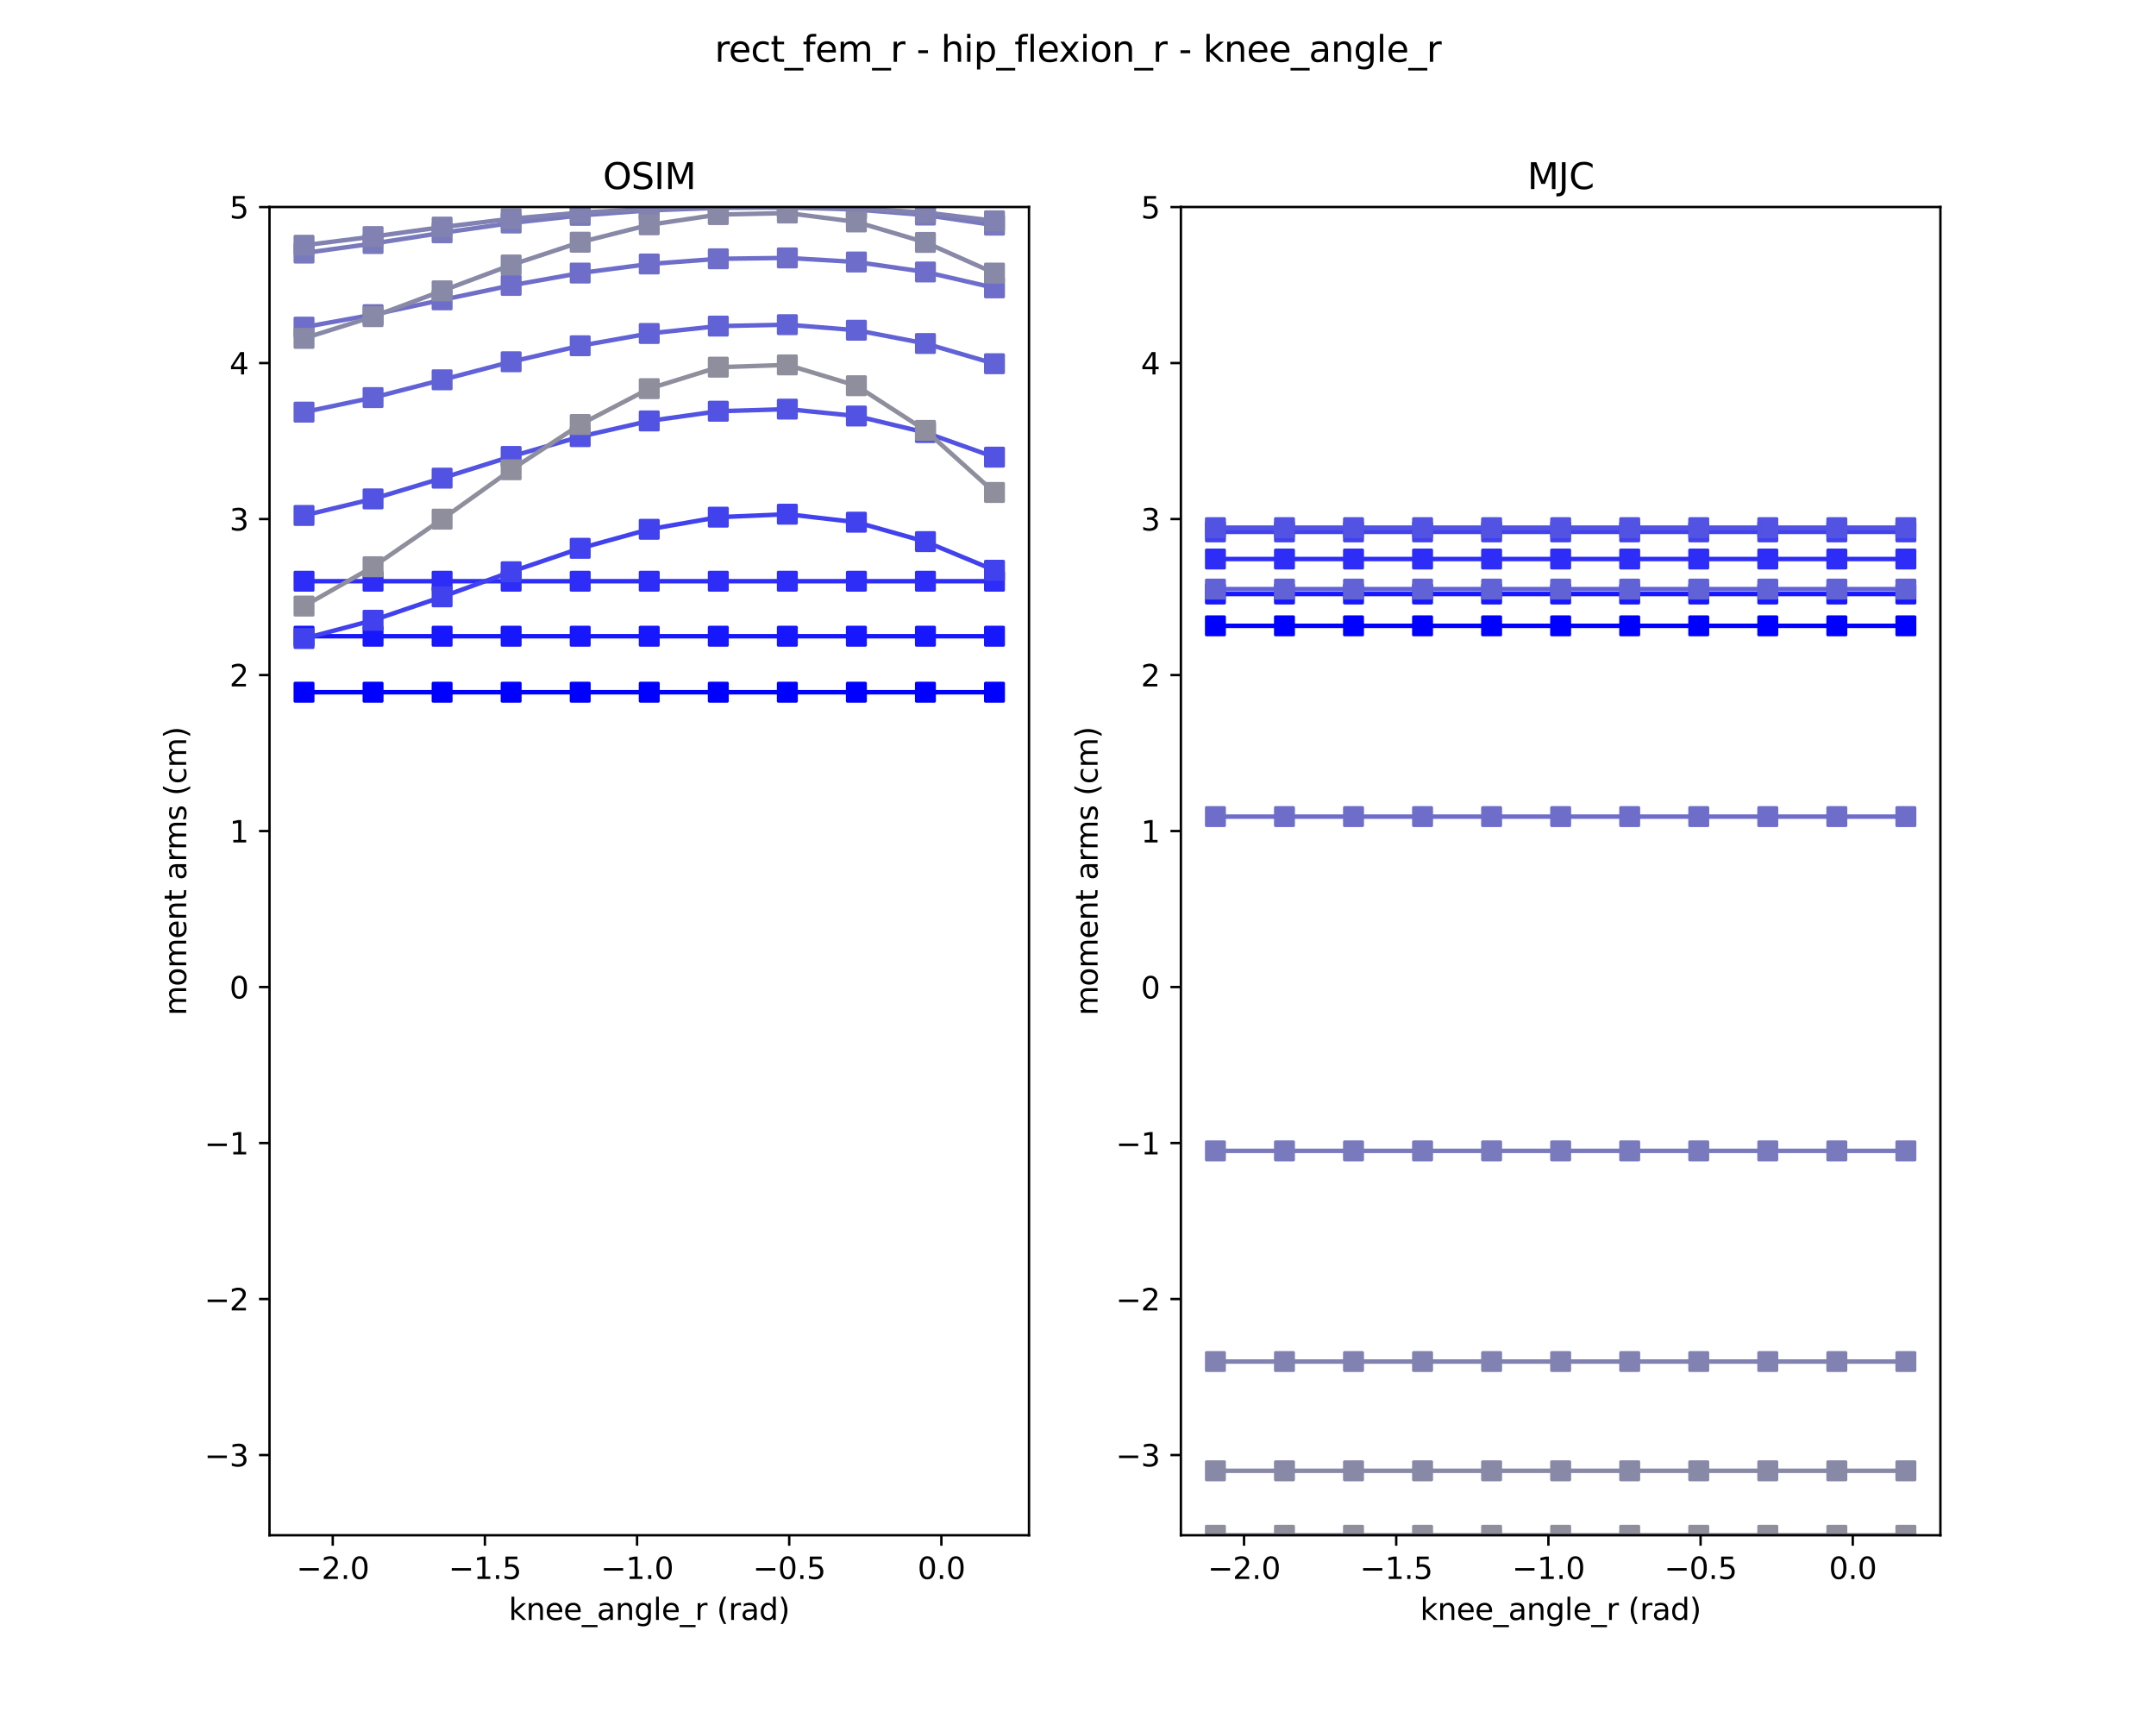 <?xml version="1.0" encoding="utf-8" standalone="no"?>
<!DOCTYPE svg PUBLIC "-//W3C//DTD SVG 1.1//EN"
  "http://www.w3.org/Graphics/SVG/1.1/DTD/svg11.dtd">
<svg xmlns:xlink="http://www.w3.org/1999/xlink" width="720pt" height="576pt" viewBox="0 0 720 576" xmlns="http://www.w3.org/2000/svg" version="1.1">
 <defs>
  <style type="text/css">*{stroke-linejoin: round; stroke-linecap: butt}</style>
 </defs>
 <g id="figure_1">
  <g id="patch_1">
   <path d="M 0 576 
L 720 576 
L 720 0 
L 0 0 
z
" style="fill: #ffffff"/>
  </g>
  <g id="axes_1">
   <g id="patch_2">
    <path d="M 90 512.64 
L 343.636 512.64 
L 343.636 69.12 
L 90 69.12 
z
" style="fill: #ffffff"/>
   </g>
   <g id="matplotlib.axis_1">
    <g id="xtick_1">
     <g id="line2d_1">
      <defs>
       <path id="me04d95fd20" d="M 0 0 
L 0 3.5 
" style="stroke: #000000; stroke-width: 0.8"/>
      </defs>
      <g>
       <use xlink:href="#me04d95fd20" x="111.122" y="512.64" style="stroke: #000000; stroke-width: 0.8"/>
      </g>
     </g>
     <g id="text_1">
      <!-- −2.0 -->
      <g transform="translate(98.981 527.238) scale(0.1 -0.1)">
       <defs>
        <path id="DejaVuSans-2212" d="M 678 2272 
L 4684 2272 
L 4684 1741 
L 678 1741 
L 678 2272 
z
" transform="scale(0.016)"/>
        <path id="DejaVuSans-32" d="M 1228 531 
L 3431 531 
L 3431 0 
L 469 0 
L 469 531 
Q 828 903 1448 1529 
Q 2069 2156 2228 2338 
Q 2531 2678 2651 2914 
Q 2772 3150 2772 3378 
Q 2772 3750 2511 3984 
Q 2250 4219 1831 4219 
Q 1534 4219 1204 4116 
Q 875 4013 500 3803 
L 500 4441 
Q 881 4594 1212 4672 
Q 1544 4750 1819 4750 
Q 2544 4750 2975 4387 
Q 3406 4025 3406 3419 
Q 3406 3131 3298 2873 
Q 3191 2616 2906 2266 
Q 2828 2175 2409 1742 
Q 1991 1309 1228 531 
z
" transform="scale(0.016)"/>
        <path id="DejaVuSans-2e" d="M 684 794 
L 1344 794 
L 1344 0 
L 684 0 
L 684 794 
z
" transform="scale(0.016)"/>
        <path id="DejaVuSans-30" d="M 2034 4250 
Q 1547 4250 1301 3770 
Q 1056 3291 1056 2328 
Q 1056 1369 1301 889 
Q 1547 409 2034 409 
Q 2525 409 2770 889 
Q 3016 1369 3016 2328 
Q 3016 3291 2770 3770 
Q 2525 4250 2034 4250 
z
M 2034 4750 
Q 2819 4750 3233 4129 
Q 3647 3509 3647 2328 
Q 3647 1150 3233 529 
Q 2819 -91 2034 -91 
Q 1250 -91 836 529 
Q 422 1150 422 2328 
Q 422 3509 836 4129 
Q 1250 4750 2034 4750 
z
" transform="scale(0.016)"/>
       </defs>
       <use xlink:href="#DejaVuSans-2212"/>
       <use xlink:href="#DejaVuSans-32" x="83.789"/>
       <use xlink:href="#DejaVuSans-2e" x="147.412"/>
       <use xlink:href="#DejaVuSans-30" x="179.199"/>
      </g>
     </g>
    </g>
    <g id="xtick_2">
     <g id="line2d_2">
      <g>
       <use xlink:href="#me04d95fd20" x="161.935" y="512.64" style="stroke: #000000; stroke-width: 0.8"/>
      </g>
     </g>
     <g id="text_2">
      <!-- −1.5 -->
      <g transform="translate(149.794 527.238) scale(0.1 -0.1)">
       <defs>
        <path id="DejaVuSans-31" d="M 794 531 
L 1825 531 
L 1825 4091 
L 703 3866 
L 703 4441 
L 1819 4666 
L 2450 4666 
L 2450 531 
L 3481 531 
L 3481 0 
L 794 0 
L 794 531 
z
" transform="scale(0.016)"/>
        <path id="DejaVuSans-35" d="M 691 4666 
L 3169 4666 
L 3169 4134 
L 1269 4134 
L 1269 2991 
Q 1406 3038 1543 3061 
Q 1681 3084 1819 3084 
Q 2600 3084 3056 2656 
Q 3513 2228 3513 1497 
Q 3513 744 3044 326 
Q 2575 -91 1722 -91 
Q 1428 -91 1123 -41 
Q 819 9 494 109 
L 494 744 
Q 775 591 1075 516 
Q 1375 441 1709 441 
Q 2250 441 2565 725 
Q 2881 1009 2881 1497 
Q 2881 1984 2565 2268 
Q 2250 2553 1709 2553 
Q 1456 2553 1204 2497 
Q 953 2441 691 2322 
L 691 4666 
z
" transform="scale(0.016)"/>
       </defs>
       <use xlink:href="#DejaVuSans-2212"/>
       <use xlink:href="#DejaVuSans-31" x="83.789"/>
       <use xlink:href="#DejaVuSans-2e" x="147.412"/>
       <use xlink:href="#DejaVuSans-35" x="179.199"/>
      </g>
     </g>
    </g>
    <g id="xtick_3">
     <g id="line2d_3">
      <g>
       <use xlink:href="#me04d95fd20" x="212.748" y="512.64" style="stroke: #000000; stroke-width: 0.8"/>
      </g>
     </g>
     <g id="text_3">
      <!-- −1.0 -->
      <g transform="translate(200.607 527.238) scale(0.1 -0.1)">
       <use xlink:href="#DejaVuSans-2212"/>
       <use xlink:href="#DejaVuSans-31" x="83.789"/>
       <use xlink:href="#DejaVuSans-2e" x="147.412"/>
       <use xlink:href="#DejaVuSans-30" x="179.199"/>
      </g>
     </g>
    </g>
    <g id="xtick_4">
     <g id="line2d_4">
      <g>
       <use xlink:href="#me04d95fd20" x="263.561" y="512.64" style="stroke: #000000; stroke-width: 0.8"/>
      </g>
     </g>
     <g id="text_4">
      <!-- −0.5 -->
      <g transform="translate(251.42 527.238) scale(0.1 -0.1)">
       <use xlink:href="#DejaVuSans-2212"/>
       <use xlink:href="#DejaVuSans-30" x="83.789"/>
       <use xlink:href="#DejaVuSans-2e" x="147.412"/>
       <use xlink:href="#DejaVuSans-35" x="179.199"/>
      </g>
     </g>
    </g>
    <g id="xtick_5">
     <g id="line2d_5">
      <g>
       <use xlink:href="#me04d95fd20" x="314.374" y="512.64" style="stroke: #000000; stroke-width: 0.8"/>
      </g>
     </g>
     <g id="text_5">
      <!-- 0.0 -->
      <g transform="translate(306.422 527.238) scale(0.1 -0.1)">
       <use xlink:href="#DejaVuSans-30"/>
       <use xlink:href="#DejaVuSans-2e" x="63.623"/>
       <use xlink:href="#DejaVuSans-30" x="95.41"/>
      </g>
     </g>
    </g>
    <g id="text_6">
     <!-- knee_angle_r (rad) -->
     <g transform="translate(169.888 540.917) scale(0.1 -0.1)">
      <defs>
       <path id="DejaVuSans-6b" d="M 581 4863 
L 1159 4863 
L 1159 1991 
L 2875 3500 
L 3609 3500 
L 1753 1863 
L 3688 0 
L 2938 0 
L 1159 1709 
L 1159 0 
L 581 0 
L 581 4863 
z
" transform="scale(0.016)"/>
       <path id="DejaVuSans-6e" d="M 3513 2113 
L 3513 0 
L 2938 0 
L 2938 2094 
Q 2938 2591 2744 2837 
Q 2550 3084 2163 3084 
Q 1697 3084 1428 2787 
Q 1159 2491 1159 1978 
L 1159 0 
L 581 0 
L 581 3500 
L 1159 3500 
L 1159 2956 
Q 1366 3272 1645 3428 
Q 1925 3584 2291 3584 
Q 2894 3584 3203 3211 
Q 3513 2838 3513 2113 
z
" transform="scale(0.016)"/>
       <path id="DejaVuSans-65" d="M 3597 1894 
L 3597 1613 
L 953 1613 
Q 991 1019 1311 708 
Q 1631 397 2203 397 
Q 2534 397 2845 478 
Q 3156 559 3463 722 
L 3463 178 
Q 3153 47 2828 -22 
Q 2503 -91 2169 -91 
Q 1331 -91 842 396 
Q 353 884 353 1716 
Q 353 2575 817 3079 
Q 1281 3584 2069 3584 
Q 2775 3584 3186 3129 
Q 3597 2675 3597 1894 
z
M 3022 2063 
Q 3016 2534 2758 2815 
Q 2500 3097 2075 3097 
Q 1594 3097 1305 2825 
Q 1016 2553 972 2059 
L 3022 2063 
z
" transform="scale(0.016)"/>
       <path id="DejaVuSans-5f" d="M 3263 -1063 
L 3263 -1509 
L -63 -1509 
L -63 -1063 
L 3263 -1063 
z
" transform="scale(0.016)"/>
       <path id="DejaVuSans-61" d="M 2194 1759 
Q 1497 1759 1228 1600 
Q 959 1441 959 1056 
Q 959 750 1161 570 
Q 1363 391 1709 391 
Q 2188 391 2477 730 
Q 2766 1069 2766 1631 
L 2766 1759 
L 2194 1759 
z
M 3341 1997 
L 3341 0 
L 2766 0 
L 2766 531 
Q 2569 213 2275 61 
Q 1981 -91 1556 -91 
Q 1019 -91 701 211 
Q 384 513 384 1019 
Q 384 1609 779 1909 
Q 1175 2209 1959 2209 
L 2766 2209 
L 2766 2266 
Q 2766 2663 2505 2880 
Q 2244 3097 1772 3097 
Q 1472 3097 1187 3025 
Q 903 2953 641 2809 
L 641 3341 
Q 956 3463 1253 3523 
Q 1550 3584 1831 3584 
Q 2591 3584 2966 3190 
Q 3341 2797 3341 1997 
z
" transform="scale(0.016)"/>
       <path id="DejaVuSans-67" d="M 2906 1791 
Q 2906 2416 2648 2759 
Q 2391 3103 1925 3103 
Q 1463 3103 1205 2759 
Q 947 2416 947 1791 
Q 947 1169 1205 825 
Q 1463 481 1925 481 
Q 2391 481 2648 825 
Q 2906 1169 2906 1791 
z
M 3481 434 
Q 3481 -459 3084 -895 
Q 2688 -1331 1869 -1331 
Q 1566 -1331 1297 -1286 
Q 1028 -1241 775 -1147 
L 775 -588 
Q 1028 -725 1275 -790 
Q 1522 -856 1778 -856 
Q 2344 -856 2625 -561 
Q 2906 -266 2906 331 
L 2906 616 
Q 2728 306 2450 153 
Q 2172 0 1784 0 
Q 1141 0 747 490 
Q 353 981 353 1791 
Q 353 2603 747 3093 
Q 1141 3584 1784 3584 
Q 2172 3584 2450 3431 
Q 2728 3278 2906 2969 
L 2906 3500 
L 3481 3500 
L 3481 434 
z
" transform="scale(0.016)"/>
       <path id="DejaVuSans-6c" d="M 603 4863 
L 1178 4863 
L 1178 0 
L 603 0 
L 603 4863 
z
" transform="scale(0.016)"/>
       <path id="DejaVuSans-72" d="M 2631 2963 
Q 2534 3019 2420 3045 
Q 2306 3072 2169 3072 
Q 1681 3072 1420 2755 
Q 1159 2438 1159 1844 
L 1159 0 
L 581 0 
L 581 3500 
L 1159 3500 
L 1159 2956 
Q 1341 3275 1631 3429 
Q 1922 3584 2338 3584 
Q 2397 3584 2469 3576 
Q 2541 3569 2628 3553 
L 2631 2963 
z
" transform="scale(0.016)"/>
       <path id="DejaVuSans-20" transform="scale(0.016)"/>
       <path id="DejaVuSans-28" d="M 1984 4856 
Q 1566 4138 1362 3434 
Q 1159 2731 1159 2009 
Q 1159 1288 1364 580 
Q 1569 -128 1984 -844 
L 1484 -844 
Q 1016 -109 783 600 
Q 550 1309 550 2009 
Q 550 2706 781 3412 
Q 1013 4119 1484 4856 
L 1984 4856 
z
" transform="scale(0.016)"/>
       <path id="DejaVuSans-64" d="M 2906 2969 
L 2906 4863 
L 3481 4863 
L 3481 0 
L 2906 0 
L 2906 525 
Q 2725 213 2448 61 
Q 2172 -91 1784 -91 
Q 1150 -91 751 415 
Q 353 922 353 1747 
Q 353 2572 751 3078 
Q 1150 3584 1784 3584 
Q 2172 3584 2448 3432 
Q 2725 3281 2906 2969 
z
M 947 1747 
Q 947 1113 1208 752 
Q 1469 391 1925 391 
Q 2381 391 2643 752 
Q 2906 1113 2906 1747 
Q 2906 2381 2643 2742 
Q 2381 3103 1925 3103 
Q 1469 3103 1208 2742 
Q 947 2381 947 1747 
z
" transform="scale(0.016)"/>
       <path id="DejaVuSans-29" d="M 513 4856 
L 1013 4856 
Q 1481 4119 1714 3412 
Q 1947 2706 1947 2009 
Q 1947 1309 1714 600 
Q 1481 -109 1013 -844 
L 513 -844 
Q 928 -128 1133 580 
Q 1338 1288 1338 2009 
Q 1338 2731 1133 3434 
Q 928 4138 513 4856 
z
" transform="scale(0.016)"/>
      </defs>
      <use xlink:href="#DejaVuSans-6b"/>
      <use xlink:href="#DejaVuSans-6e" x="57.91"/>
      <use xlink:href="#DejaVuSans-65" x="121.289"/>
      <use xlink:href="#DejaVuSans-65" x="182.812"/>
      <use xlink:href="#DejaVuSans-5f" x="244.336"/>
      <use xlink:href="#DejaVuSans-61" x="294.336"/>
      <use xlink:href="#DejaVuSans-6e" x="355.615"/>
      <use xlink:href="#DejaVuSans-67" x="418.994"/>
      <use xlink:href="#DejaVuSans-6c" x="482.471"/>
      <use xlink:href="#DejaVuSans-65" x="510.254"/>
      <use xlink:href="#DejaVuSans-5f" x="571.777"/>
      <use xlink:href="#DejaVuSans-72" x="621.777"/>
      <use xlink:href="#DejaVuSans-20" x="662.891"/>
      <use xlink:href="#DejaVuSans-28" x="694.678"/>
      <use xlink:href="#DejaVuSans-72" x="733.691"/>
      <use xlink:href="#DejaVuSans-61" x="774.805"/>
      <use xlink:href="#DejaVuSans-64" x="836.084"/>
      <use xlink:href="#DejaVuSans-29" x="899.561"/>
     </g>
    </g>
   </g>
   <g id="matplotlib.axis_2">
    <g id="ytick_1">
     <g id="line2d_6">
      <defs>
       <path id="m90f6fd5211" d="M 0 0 
L -3.5 0 
" style="stroke: #000000; stroke-width: 0.8"/>
      </defs>
      <g>
       <use xlink:href="#m90f6fd5211" x="90" y="485.853" style="stroke: #000000; stroke-width: 0.8"/>
      </g>
     </g>
     <g id="text_7">
      <!-- −3 -->
      <g transform="translate(68.258 489.653) scale(0.1 -0.1)">
       <defs>
        <path id="DejaVuSans-33" d="M 2597 2516 
Q 3050 2419 3304 2112 
Q 3559 1806 3559 1356 
Q 3559 666 3084 287 
Q 2609 -91 1734 -91 
Q 1441 -91 1130 -33 
Q 819 25 488 141 
L 488 750 
Q 750 597 1062 519 
Q 1375 441 1716 441 
Q 2309 441 2620 675 
Q 2931 909 2931 1356 
Q 2931 1769 2642 2001 
Q 2353 2234 1838 2234 
L 1294 2234 
L 1294 2753 
L 1863 2753 
Q 2328 2753 2575 2939 
Q 2822 3125 2822 3475 
Q 2822 3834 2567 4026 
Q 2313 4219 1838 4219 
Q 1578 4219 1281 4162 
Q 984 4106 628 3988 
L 628 4550 
Q 988 4650 1302 4700 
Q 1616 4750 1894 4750 
Q 2613 4750 3031 4423 
Q 3450 4097 3450 3541 
Q 3450 3153 3228 2886 
Q 3006 2619 2597 2516 
z
" transform="scale(0.016)"/>
       </defs>
       <use xlink:href="#DejaVuSans-2212"/>
       <use xlink:href="#DejaVuSans-33" x="83.789"/>
      </g>
     </g>
    </g>
    <g id="ytick_2">
     <g id="line2d_7">
      <g>
       <use xlink:href="#m90f6fd5211" x="90" y="433.765" style="stroke: #000000; stroke-width: 0.8"/>
      </g>
     </g>
     <g id="text_8">
      <!-- −2 -->
      <g transform="translate(68.258 437.564) scale(0.1 -0.1)">
       <use xlink:href="#DejaVuSans-2212"/>
       <use xlink:href="#DejaVuSans-32" x="83.789"/>
      </g>
     </g>
    </g>
    <g id="ytick_3">
     <g id="line2d_8">
      <g>
       <use xlink:href="#m90f6fd5211" x="90" y="381.677" style="stroke: #000000; stroke-width: 0.8"/>
      </g>
     </g>
     <g id="text_9">
      <!-- −1 -->
      <g transform="translate(68.258 385.476) scale(0.1 -0.1)">
       <use xlink:href="#DejaVuSans-2212"/>
       <use xlink:href="#DejaVuSans-31" x="83.789"/>
      </g>
     </g>
    </g>
    <g id="ytick_4">
     <g id="line2d_9">
      <g>
       <use xlink:href="#m90f6fd5211" x="90" y="329.588" style="stroke: #000000; stroke-width: 0.8"/>
      </g>
     </g>
     <g id="text_10">
      <!-- 0 -->
      <g transform="translate(76.638 333.388) scale(0.1 -0.1)">
       <use xlink:href="#DejaVuSans-30"/>
      </g>
     </g>
    </g>
    <g id="ytick_5">
     <g id="line2d_10">
      <g>
       <use xlink:href="#m90f6fd5211" x="90" y="277.5" style="stroke: #000000; stroke-width: 0.8"/>
      </g>
     </g>
     <g id="text_11">
      <!-- 1 -->
      <g transform="translate(76.638 281.299) scale(0.1 -0.1)">
       <use xlink:href="#DejaVuSans-31"/>
      </g>
     </g>
    </g>
    <g id="ytick_6">
     <g id="line2d_11">
      <g>
       <use xlink:href="#m90f6fd5211" x="90" y="225.412" style="stroke: #000000; stroke-width: 0.8"/>
      </g>
     </g>
     <g id="text_12">
      <!-- 2 -->
      <g transform="translate(76.638 229.211) scale(0.1 -0.1)">
       <use xlink:href="#DejaVuSans-32"/>
      </g>
     </g>
    </g>
    <g id="ytick_7">
     <g id="line2d_12">
      <g>
       <use xlink:href="#m90f6fd5211" x="90" y="173.323" style="stroke: #000000; stroke-width: 0.8"/>
      </g>
     </g>
     <g id="text_13">
      <!-- 3 -->
      <g transform="translate(76.638 177.123) scale(0.1 -0.1)">
       <use xlink:href="#DejaVuSans-33"/>
      </g>
     </g>
    </g>
    <g id="ytick_8">
     <g id="line2d_13">
      <g>
       <use xlink:href="#m90f6fd5211" x="90" y="121.235" style="stroke: #000000; stroke-width: 0.8"/>
      </g>
     </g>
     <g id="text_14">
      <!-- 4 -->
      <g transform="translate(76.638 125.034) scale(0.1 -0.1)">
       <defs>
        <path id="DejaVuSans-34" d="M 2419 4116 
L 825 1625 
L 2419 1625 
L 2419 4116 
z
M 2253 4666 
L 3047 4666 
L 3047 1625 
L 3713 1625 
L 3713 1100 
L 3047 1100 
L 3047 0 
L 2419 0 
L 2419 1100 
L 313 1100 
L 313 1709 
L 2253 4666 
z
" transform="scale(0.016)"/>
       </defs>
       <use xlink:href="#DejaVuSans-34"/>
      </g>
     </g>
    </g>
    <g id="ytick_9">
     <g id="line2d_14">
      <g>
       <use xlink:href="#m90f6fd5211" x="90" y="69.147" style="stroke: #000000; stroke-width: 0.8"/>
      </g>
     </g>
     <g id="text_15">
      <!-- 5 -->
      <g transform="translate(76.638 72.946) scale(0.1 -0.1)">
       <use xlink:href="#DejaVuSans-35"/>
      </g>
     </g>
    </g>
    <g id="text_16">
     <!-- moment arms (cm) -->
     <g transform="translate(62.178 339.092) rotate(-90) scale(0.1 -0.1)">
      <defs>
       <path id="DejaVuSans-6d" d="M 3328 2828 
Q 3544 3216 3844 3400 
Q 4144 3584 4550 3584 
Q 5097 3584 5394 3201 
Q 5691 2819 5691 2113 
L 5691 0 
L 5113 0 
L 5113 2094 
Q 5113 2597 4934 2840 
Q 4756 3084 4391 3084 
Q 3944 3084 3684 2787 
Q 3425 2491 3425 1978 
L 3425 0 
L 2847 0 
L 2847 2094 
Q 2847 2600 2669 2842 
Q 2491 3084 2119 3084 
Q 1678 3084 1418 2786 
Q 1159 2488 1159 1978 
L 1159 0 
L 581 0 
L 581 3500 
L 1159 3500 
L 1159 2956 
Q 1356 3278 1631 3431 
Q 1906 3584 2284 3584 
Q 2666 3584 2933 3390 
Q 3200 3197 3328 2828 
z
" transform="scale(0.016)"/>
       <path id="DejaVuSans-6f" d="M 1959 3097 
Q 1497 3097 1228 2736 
Q 959 2375 959 1747 
Q 959 1119 1226 758 
Q 1494 397 1959 397 
Q 2419 397 2687 759 
Q 2956 1122 2956 1747 
Q 2956 2369 2687 2733 
Q 2419 3097 1959 3097 
z
M 1959 3584 
Q 2709 3584 3137 3096 
Q 3566 2609 3566 1747 
Q 3566 888 3137 398 
Q 2709 -91 1959 -91 
Q 1206 -91 779 398 
Q 353 888 353 1747 
Q 353 2609 779 3096 
Q 1206 3584 1959 3584 
z
" transform="scale(0.016)"/>
       <path id="DejaVuSans-74" d="M 1172 4494 
L 1172 3500 
L 2356 3500 
L 2356 3053 
L 1172 3053 
L 1172 1153 
Q 1172 725 1289 603 
Q 1406 481 1766 481 
L 2356 481 
L 2356 0 
L 1766 0 
Q 1100 0 847 248 
Q 594 497 594 1153 
L 594 3053 
L 172 3053 
L 172 3500 
L 594 3500 
L 594 4494 
L 1172 4494 
z
" transform="scale(0.016)"/>
       <path id="DejaVuSans-73" d="M 2834 3397 
L 2834 2853 
Q 2591 2978 2328 3040 
Q 2066 3103 1784 3103 
Q 1356 3103 1142 2972 
Q 928 2841 928 2578 
Q 928 2378 1081 2264 
Q 1234 2150 1697 2047 
L 1894 2003 
Q 2506 1872 2764 1633 
Q 3022 1394 3022 966 
Q 3022 478 2636 193 
Q 2250 -91 1575 -91 
Q 1294 -91 989 -36 
Q 684 19 347 128 
L 347 722 
Q 666 556 975 473 
Q 1284 391 1588 391 
Q 1994 391 2212 530 
Q 2431 669 2431 922 
Q 2431 1156 2273 1281 
Q 2116 1406 1581 1522 
L 1381 1569 
Q 847 1681 609 1914 
Q 372 2147 372 2553 
Q 372 3047 722 3315 
Q 1072 3584 1716 3584 
Q 2034 3584 2315 3537 
Q 2597 3491 2834 3397 
z
" transform="scale(0.016)"/>
       <path id="DejaVuSans-63" d="M 3122 3366 
L 3122 2828 
Q 2878 2963 2633 3030 
Q 2388 3097 2138 3097 
Q 1578 3097 1268 2742 
Q 959 2388 959 1747 
Q 959 1106 1268 751 
Q 1578 397 2138 397 
Q 2388 397 2633 464 
Q 2878 531 3122 666 
L 3122 134 
Q 2881 22 2623 -34 
Q 2366 -91 2075 -91 
Q 1284 -91 818 406 
Q 353 903 353 1747 
Q 353 2603 823 3093 
Q 1294 3584 2113 3584 
Q 2378 3584 2631 3529 
Q 2884 3475 3122 3366 
z
" transform="scale(0.016)"/>
      </defs>
      <use xlink:href="#DejaVuSans-6d"/>
      <use xlink:href="#DejaVuSans-6f" x="97.412"/>
      <use xlink:href="#DejaVuSans-6d" x="158.594"/>
      <use xlink:href="#DejaVuSans-65" x="256.006"/>
      <use xlink:href="#DejaVuSans-6e" x="317.529"/>
      <use xlink:href="#DejaVuSans-74" x="380.908"/>
      <use xlink:href="#DejaVuSans-20" x="420.117"/>
      <use xlink:href="#DejaVuSans-61" x="451.904"/>
      <use xlink:href="#DejaVuSans-72" x="513.184"/>
      <use xlink:href="#DejaVuSans-6d" x="552.547"/>
      <use xlink:href="#DejaVuSans-73" x="649.959"/>
      <use xlink:href="#DejaVuSans-20" x="702.059"/>
      <use xlink:href="#DejaVuSans-28" x="733.846"/>
      <use xlink:href="#DejaVuSans-63" x="772.859"/>
      <use xlink:href="#DejaVuSans-6d" x="827.84"/>
      <use xlink:href="#DejaVuSans-29" x="925.252"/>
     </g>
    </g>
   </g>
   <g id="line2d_15">
    <path d="M 101.529 231.138 
L 124.587 231.138 
L 147.645 231.138 
L 170.702 231.138 
L 193.76 231.138 
L 216.818 231.138 
L 239.876 231.138 
L 262.934 231.138 
L 285.992 231.138 
L 309.05 231.138 
L 332.107 231.138 
" clip-path="url(#p8d33802b8f)" style="fill: none; stroke: #0000ff; stroke-width: 1.5; stroke-linecap: square"/>
    <defs>
     <path id="m6e2e85e5f4" d="M -3 3 
L 3 3 
L 3 -3 
L -3 -3 
z
" style="stroke: #0000ff; stroke-linejoin: miter"/>
    </defs>
    <g clip-path="url(#p8d33802b8f)">
     <use xlink:href="#m6e2e85e5f4" x="101.529" y="231.138" style="fill: #0000ff; stroke: #0000ff; stroke-linejoin: miter"/>
     <use xlink:href="#m6e2e85e5f4" x="124.587" y="231.138" style="fill: #0000ff; stroke: #0000ff; stroke-linejoin: miter"/>
     <use xlink:href="#m6e2e85e5f4" x="147.645" y="231.138" style="fill: #0000ff; stroke: #0000ff; stroke-linejoin: miter"/>
     <use xlink:href="#m6e2e85e5f4" x="170.702" y="231.138" style="fill: #0000ff; stroke: #0000ff; stroke-linejoin: miter"/>
     <use xlink:href="#m6e2e85e5f4" x="193.76" y="231.138" style="fill: #0000ff; stroke: #0000ff; stroke-linejoin: miter"/>
     <use xlink:href="#m6e2e85e5f4" x="216.818" y="231.138" style="fill: #0000ff; stroke: #0000ff; stroke-linejoin: miter"/>
     <use xlink:href="#m6e2e85e5f4" x="239.876" y="231.138" style="fill: #0000ff; stroke: #0000ff; stroke-linejoin: miter"/>
     <use xlink:href="#m6e2e85e5f4" x="262.934" y="231.138" style="fill: #0000ff; stroke: #0000ff; stroke-linejoin: miter"/>
     <use xlink:href="#m6e2e85e5f4" x="285.992" y="231.138" style="fill: #0000ff; stroke: #0000ff; stroke-linejoin: miter"/>
     <use xlink:href="#m6e2e85e5f4" x="309.05" y="231.138" style="fill: #0000ff; stroke: #0000ff; stroke-linejoin: miter"/>
     <use xlink:href="#m6e2e85e5f4" x="332.107" y="231.138" style="fill: #0000ff; stroke: #0000ff; stroke-linejoin: miter"/>
    </g>
   </g>
   <g id="line2d_16">
    <path d="M 101.529 212.442 
L 124.587 212.442 
L 147.645 212.442 
L 170.702 212.442 
L 193.76 212.442 
L 216.818 212.442 
L 239.876 212.442 
L 262.934 212.442 
L 285.992 212.442 
L 309.05 212.442 
L 332.107 212.442 
" clip-path="url(#p8d33802b8f)" style="fill: none; stroke: #1717fd; stroke-width: 1.5; stroke-linecap: square"/>
    <defs>
     <path id="mc77a5f99a4" d="M -3 3 
L 3 3 
L 3 -3 
L -3 -3 
z
" style="stroke: #1717fd; stroke-linejoin: miter"/>
    </defs>
    <g clip-path="url(#p8d33802b8f)">
     <use xlink:href="#mc77a5f99a4" x="101.529" y="212.442" style="fill: #1717fd; stroke: #1717fd; stroke-linejoin: miter"/>
     <use xlink:href="#mc77a5f99a4" x="124.587" y="212.442" style="fill: #1717fd; stroke: #1717fd; stroke-linejoin: miter"/>
     <use xlink:href="#mc77a5f99a4" x="147.645" y="212.442" style="fill: #1717fd; stroke: #1717fd; stroke-linejoin: miter"/>
     <use xlink:href="#mc77a5f99a4" x="170.702" y="212.442" style="fill: #1717fd; stroke: #1717fd; stroke-linejoin: miter"/>
     <use xlink:href="#mc77a5f99a4" x="193.76" y="212.442" style="fill: #1717fd; stroke: #1717fd; stroke-linejoin: miter"/>
     <use xlink:href="#mc77a5f99a4" x="216.818" y="212.442" style="fill: #1717fd; stroke: #1717fd; stroke-linejoin: miter"/>
     <use xlink:href="#mc77a5f99a4" x="239.876" y="212.442" style="fill: #1717fd; stroke: #1717fd; stroke-linejoin: miter"/>
     <use xlink:href="#mc77a5f99a4" x="262.934" y="212.442" style="fill: #1717fd; stroke: #1717fd; stroke-linejoin: miter"/>
     <use xlink:href="#mc77a5f99a4" x="285.992" y="212.442" style="fill: #1717fd; stroke: #1717fd; stroke-linejoin: miter"/>
     <use xlink:href="#mc77a5f99a4" x="309.05" y="212.442" style="fill: #1717fd; stroke: #1717fd; stroke-linejoin: miter"/>
     <use xlink:href="#mc77a5f99a4" x="332.107" y="212.442" style="fill: #1717fd; stroke: #1717fd; stroke-linejoin: miter"/>
    </g>
   </g>
   <g id="line2d_17">
    <path d="M 101.529 194.074 
L 124.587 194.074 
L 147.645 194.074 
L 170.702 194.074 
L 193.76 194.074 
L 216.818 194.074 
L 239.876 194.074 
L 262.934 194.074 
L 285.992 194.074 
L 309.05 194.074 
L 332.107 194.074 
" clip-path="url(#p8d33802b8f)" style="fill: none; stroke: #2d2df7; stroke-width: 1.5; stroke-linecap: square"/>
    <defs>
     <path id="m21845ab7a7" d="M -3 3 
L 3 3 
L 3 -3 
L -3 -3 
z
" style="stroke: #2d2df7; stroke-linejoin: miter"/>
    </defs>
    <g clip-path="url(#p8d33802b8f)">
     <use xlink:href="#m21845ab7a7" x="101.529" y="194.074" style="fill: #2d2df7; stroke: #2d2df7; stroke-linejoin: miter"/>
     <use xlink:href="#m21845ab7a7" x="124.587" y="194.074" style="fill: #2d2df7; stroke: #2d2df7; stroke-linejoin: miter"/>
     <use xlink:href="#m21845ab7a7" x="147.645" y="194.074" style="fill: #2d2df7; stroke: #2d2df7; stroke-linejoin: miter"/>
     <use xlink:href="#m21845ab7a7" x="170.702" y="194.074" style="fill: #2d2df7; stroke: #2d2df7; stroke-linejoin: miter"/>
     <use xlink:href="#m21845ab7a7" x="193.76" y="194.074" style="fill: #2d2df7; stroke: #2d2df7; stroke-linejoin: miter"/>
     <use xlink:href="#m21845ab7a7" x="216.818" y="194.074" style="fill: #2d2df7; stroke: #2d2df7; stroke-linejoin: miter"/>
     <use xlink:href="#m21845ab7a7" x="239.876" y="194.074" style="fill: #2d2df7; stroke: #2d2df7; stroke-linejoin: miter"/>
     <use xlink:href="#m21845ab7a7" x="262.934" y="194.074" style="fill: #2d2df7; stroke: #2d2df7; stroke-linejoin: miter"/>
     <use xlink:href="#m21845ab7a7" x="285.992" y="194.074" style="fill: #2d2df7; stroke: #2d2df7; stroke-linejoin: miter"/>
     <use xlink:href="#m21845ab7a7" x="309.05" y="194.074" style="fill: #2d2df7; stroke: #2d2df7; stroke-linejoin: miter"/>
     <use xlink:href="#m21845ab7a7" x="332.107" y="194.074" style="fill: #2d2df7; stroke: #2d2df7; stroke-linejoin: miter"/>
    </g>
   </g>
   <g id="line2d_18">
    <path d="M 101.529 213.217 
L 124.587 207.119 
L 147.645 199.287 
L 170.702 190.918 
L 193.76 183.085 
L 216.818 176.731 
L 239.876 172.687 
L 262.934 171.701 
L 285.992 174.366 
L 309.05 180.858 
L 332.107 190.421 
" clip-path="url(#p8d33802b8f)" style="fill: none; stroke: #4141ee; stroke-width: 1.5; stroke-linecap: square"/>
    <defs>
     <path id="m305773bbce" d="M -3 3 
L 3 3 
L 3 -3 
L -3 -3 
z
" style="stroke: #4141ee; stroke-linejoin: miter"/>
    </defs>
    <g clip-path="url(#p8d33802b8f)">
     <use xlink:href="#m305773bbce" x="101.529" y="213.217" style="fill: #4141ee; stroke: #4141ee; stroke-linejoin: miter"/>
     <use xlink:href="#m305773bbce" x="124.587" y="207.119" style="fill: #4141ee; stroke: #4141ee; stroke-linejoin: miter"/>
     <use xlink:href="#m305773bbce" x="147.645" y="199.287" style="fill: #4141ee; stroke: #4141ee; stroke-linejoin: miter"/>
     <use xlink:href="#m305773bbce" x="170.702" y="190.918" style="fill: #4141ee; stroke: #4141ee; stroke-linejoin: miter"/>
     <use xlink:href="#m305773bbce" x="193.76" y="183.085" style="fill: #4141ee; stroke: #4141ee; stroke-linejoin: miter"/>
     <use xlink:href="#m305773bbce" x="216.818" y="176.731" style="fill: #4141ee; stroke: #4141ee; stroke-linejoin: miter"/>
     <use xlink:href="#m305773bbce" x="239.876" y="172.687" style="fill: #4141ee; stroke: #4141ee; stroke-linejoin: miter"/>
     <use xlink:href="#m305773bbce" x="262.934" y="171.701" style="fill: #4141ee; stroke: #4141ee; stroke-linejoin: miter"/>
     <use xlink:href="#m305773bbce" x="285.992" y="174.366" style="fill: #4141ee; stroke: #4141ee; stroke-linejoin: miter"/>
     <use xlink:href="#m305773bbce" x="309.05" y="180.858" style="fill: #4141ee; stroke: #4141ee; stroke-linejoin: miter"/>
     <use xlink:href="#m305773bbce" x="332.107" y="190.421" style="fill: #4141ee; stroke: #4141ee; stroke-linejoin: miter"/>
    </g>
   </g>
   <g id="line2d_19">
    <path d="M 101.529 172.117 
L 124.587 166.59 
L 147.645 159.659 
L 170.702 152.419 
L 193.76 145.8 
L 216.818 140.557 
L 239.876 137.313 
L 262.934 136.609 
L 285.992 138.913 
L 309.05 144.434 
L 332.107 152.649 
" clip-path="url(#p8d33802b8f)" style="fill: none; stroke: #5252e3; stroke-width: 1.5; stroke-linecap: square"/>
    <defs>
     <path id="m6dee9a53a2" d="M -3 3 
L 3 3 
L 3 -3 
L -3 -3 
z
" style="stroke: #5252e3; stroke-linejoin: miter"/>
    </defs>
    <g clip-path="url(#p8d33802b8f)">
     <use xlink:href="#m6dee9a53a2" x="101.529" y="172.117" style="fill: #5252e3; stroke: #5252e3; stroke-linejoin: miter"/>
     <use xlink:href="#m6dee9a53a2" x="124.587" y="166.59" style="fill: #5252e3; stroke: #5252e3; stroke-linejoin: miter"/>
     <use xlink:href="#m6dee9a53a2" x="147.645" y="159.659" style="fill: #5252e3; stroke: #5252e3; stroke-linejoin: miter"/>
     <use xlink:href="#m6dee9a53a2" x="170.702" y="152.419" style="fill: #5252e3; stroke: #5252e3; stroke-linejoin: miter"/>
     <use xlink:href="#m6dee9a53a2" x="193.76" y="145.8" style="fill: #5252e3; stroke: #5252e3; stroke-linejoin: miter"/>
     <use xlink:href="#m6dee9a53a2" x="216.818" y="140.557" style="fill: #5252e3; stroke: #5252e3; stroke-linejoin: miter"/>
     <use xlink:href="#m6dee9a53a2" x="239.876" y="137.313" style="fill: #5252e3; stroke: #5252e3; stroke-linejoin: miter"/>
     <use xlink:href="#m6dee9a53a2" x="262.934" y="136.609" style="fill: #5252e3; stroke: #5252e3; stroke-linejoin: miter"/>
     <use xlink:href="#m6dee9a53a2" x="285.992" y="138.913" style="fill: #5252e3; stroke: #5252e3; stroke-linejoin: miter"/>
     <use xlink:href="#m6dee9a53a2" x="309.05" y="144.434" style="fill: #5252e3; stroke: #5252e3; stroke-linejoin: miter"/>
     <use xlink:href="#m6dee9a53a2" x="332.107" y="152.649" style="fill: #5252e3; stroke: #5252e3; stroke-linejoin: miter"/>
    </g>
   </g>
   <g id="line2d_20">
    <path d="M 101.529 137.611 
L 124.587 132.754 
L 147.645 126.825 
L 170.702 120.8 
L 193.76 115.453 
L 216.818 111.347 
L 239.876 108.887 
L 262.934 108.411 
L 285.992 110.264 
L 309.05 114.7 
L 332.107 121.453 
" clip-path="url(#p8d33802b8f)" style="fill: none; stroke: #6262d7; stroke-width: 1.5; stroke-linecap: square"/>
    <defs>
     <path id="m67ebb2bc7f" d="M -3 3 
L 3 3 
L 3 -3 
L -3 -3 
z
" style="stroke: #6262d7; stroke-linejoin: miter"/>
    </defs>
    <g clip-path="url(#p8d33802b8f)">
     <use xlink:href="#m67ebb2bc7f" x="101.529" y="137.611" style="fill: #6262d7; stroke: #6262d7; stroke-linejoin: miter"/>
     <use xlink:href="#m67ebb2bc7f" x="124.587" y="132.754" style="fill: #6262d7; stroke: #6262d7; stroke-linejoin: miter"/>
     <use xlink:href="#m67ebb2bc7f" x="147.645" y="126.825" style="fill: #6262d7; stroke: #6262d7; stroke-linejoin: miter"/>
     <use xlink:href="#m67ebb2bc7f" x="170.702" y="120.8" style="fill: #6262d7; stroke: #6262d7; stroke-linejoin: miter"/>
     <use xlink:href="#m67ebb2bc7f" x="193.76" y="115.453" style="fill: #6262d7; stroke: #6262d7; stroke-linejoin: miter"/>
     <use xlink:href="#m67ebb2bc7f" x="216.818" y="111.347" style="fill: #6262d7; stroke: #6262d7; stroke-linejoin: miter"/>
     <use xlink:href="#m67ebb2bc7f" x="239.876" y="108.887" style="fill: #6262d7; stroke: #6262d7; stroke-linejoin: miter"/>
     <use xlink:href="#m67ebb2bc7f" x="262.934" y="108.411" style="fill: #6262d7; stroke: #6262d7; stroke-linejoin: miter"/>
     <use xlink:href="#m67ebb2bc7f" x="285.992" y="110.264" style="fill: #6262d7; stroke: #6262d7; stroke-linejoin: miter"/>
     <use xlink:href="#m67ebb2bc7f" x="309.05" y="114.7" style="fill: #6262d7; stroke: #6262d7; stroke-linejoin: miter"/>
     <use xlink:href="#m67ebb2bc7f" x="332.107" y="121.453" style="fill: #6262d7; stroke: #6262d7; stroke-linejoin: miter"/>
    </g>
   </g>
   <g id="line2d_21">
    <path d="M 101.529 109.236 
L 124.587 105.066 
L 147.645 100.132 
L 170.702 95.296 
L 193.76 91.176 
L 216.818 88.15 
L 239.876 86.417 
L 262.934 86.118 
L 285.992 87.481 
L 309.05 90.816 
L 332.107 96.121 
" clip-path="url(#p8d33802b8f)" style="fill: none; stroke: #6e6eca; stroke-width: 1.5; stroke-linecap: square"/>
    <defs>
     <path id="mac0a52d162" d="M -3 3 
L 3 3 
L 3 -3 
L -3 -3 
z
" style="stroke: #6e6eca; stroke-linejoin: miter"/>
    </defs>
    <g clip-path="url(#p8d33802b8f)">
     <use xlink:href="#mac0a52d162" x="101.529" y="109.236" style="fill: #6e6eca; stroke: #6e6eca; stroke-linejoin: miter"/>
     <use xlink:href="#mac0a52d162" x="124.587" y="105.066" style="fill: #6e6eca; stroke: #6e6eca; stroke-linejoin: miter"/>
     <use xlink:href="#mac0a52d162" x="147.645" y="100.132" style="fill: #6e6eca; stroke: #6e6eca; stroke-linejoin: miter"/>
     <use xlink:href="#mac0a52d162" x="170.702" y="95.296" style="fill: #6e6eca; stroke: #6e6eca; stroke-linejoin: miter"/>
     <use xlink:href="#mac0a52d162" x="193.76" y="91.176" style="fill: #6e6eca; stroke: #6e6eca; stroke-linejoin: miter"/>
     <use xlink:href="#mac0a52d162" x="216.818" y="88.15" style="fill: #6e6eca; stroke: #6e6eca; stroke-linejoin: miter"/>
     <use xlink:href="#mac0a52d162" x="239.876" y="86.417" style="fill: #6e6eca; stroke: #6e6eca; stroke-linejoin: miter"/>
     <use xlink:href="#mac0a52d162" x="262.934" y="86.118" style="fill: #6e6eca; stroke: #6e6eca; stroke-linejoin: miter"/>
     <use xlink:href="#mac0a52d162" x="285.992" y="87.481" style="fill: #6e6eca; stroke: #6e6eca; stroke-linejoin: miter"/>
     <use xlink:href="#mac0a52d162" x="309.05" y="90.816" style="fill: #6e6eca; stroke: #6e6eca; stroke-linejoin: miter"/>
     <use xlink:href="#mac0a52d162" x="332.107" y="96.121" style="fill: #6e6eca; stroke: #6e6eca; stroke-linejoin: miter"/>
    </g>
   </g>
   <g id="line2d_22">
    <path d="M 101.529 84.506 
L 124.587 81.321 
L 147.645 77.744 
L 170.702 74.47 
L 193.76 71.922 
L 216.818 70.25 
L 239.876 69.401 
L 262.934 69.278 
L 285.992 69.961 
L 309.05 71.818 
L 332.107 75.185 
" clip-path="url(#p8d33802b8f)" style="fill: none; stroke: #7979be; stroke-width: 1.5; stroke-linecap: square"/>
    <defs>
     <path id="ma6d29f32ef" d="M -3 3 
L 3 3 
L 3 -3 
L -3 -3 
z
" style="stroke: #7979be; stroke-linejoin: miter"/>
    </defs>
    <g clip-path="url(#p8d33802b8f)">
     <use xlink:href="#ma6d29f32ef" x="101.529" y="84.506" style="fill: #7979be; stroke: #7979be; stroke-linejoin: miter"/>
     <use xlink:href="#ma6d29f32ef" x="124.587" y="81.321" style="fill: #7979be; stroke: #7979be; stroke-linejoin: miter"/>
     <use xlink:href="#ma6d29f32ef" x="147.645" y="77.744" style="fill: #7979be; stroke: #7979be; stroke-linejoin: miter"/>
     <use xlink:href="#ma6d29f32ef" x="170.702" y="74.47" style="fill: #7979be; stroke: #7979be; stroke-linejoin: miter"/>
     <use xlink:href="#ma6d29f32ef" x="193.76" y="71.922" style="fill: #7979be; stroke: #7979be; stroke-linejoin: miter"/>
     <use xlink:href="#ma6d29f32ef" x="216.818" y="70.25" style="fill: #7979be; stroke: #7979be; stroke-linejoin: miter"/>
     <use xlink:href="#ma6d29f32ef" x="239.876" y="69.401" style="fill: #7979be; stroke: #7979be; stroke-linejoin: miter"/>
     <use xlink:href="#ma6d29f32ef" x="262.934" y="69.278" style="fill: #7979be; stroke: #7979be; stroke-linejoin: miter"/>
     <use xlink:href="#ma6d29f32ef" x="285.992" y="69.961" style="fill: #7979be; stroke: #7979be; stroke-linejoin: miter"/>
     <use xlink:href="#ma6d29f32ef" x="309.05" y="71.818" style="fill: #7979be; stroke: #7979be; stroke-linejoin: miter"/>
     <use xlink:href="#ma6d29f32ef" x="332.107" y="75.185" style="fill: #7979be; stroke: #7979be; stroke-linejoin: miter"/>
    </g>
   </g>
   <g id="line2d_23">
    <path d="M 101.529 81.901 
L 124.587 78.997 
L 147.645 75.827 
L 170.702 73.038 
L 193.76 70.989 
L 216.818 69.752 
L 239.876 69.189 
L 262.934 69.12 
L 285.992 69.576 
L 309.05 70.958 
L 332.107 73.731 
" clip-path="url(#p8d33802b8f)" style="fill: none; stroke: #8181b2; stroke-width: 1.5; stroke-linecap: square"/>
    <defs>
     <path id="m49591ae559" d="M -3 3 
L 3 3 
L 3 -3 
L -3 -3 
z
" style="stroke: #8181b2; stroke-linejoin: miter"/>
    </defs>
    <g clip-path="url(#p8d33802b8f)">
     <use xlink:href="#m49591ae559" x="101.529" y="81.901" style="fill: #8181b2; stroke: #8181b2; stroke-linejoin: miter"/>
     <use xlink:href="#m49591ae559" x="124.587" y="78.997" style="fill: #8181b2; stroke: #8181b2; stroke-linejoin: miter"/>
     <use xlink:href="#m49591ae559" x="147.645" y="75.827" style="fill: #8181b2; stroke: #8181b2; stroke-linejoin: miter"/>
     <use xlink:href="#m49591ae559" x="170.702" y="73.038" style="fill: #8181b2; stroke: #8181b2; stroke-linejoin: miter"/>
     <use xlink:href="#m49591ae559" x="193.76" y="70.989" style="fill: #8181b2; stroke: #8181b2; stroke-linejoin: miter"/>
     <use xlink:href="#m49591ae559" x="216.818" y="69.752" style="fill: #8181b2; stroke: #8181b2; stroke-linejoin: miter"/>
     <use xlink:href="#m49591ae559" x="239.876" y="69.189" style="fill: #8181b2; stroke: #8181b2; stroke-linejoin: miter"/>
     <use xlink:href="#m49591ae559" x="262.934" y="69.12" style="fill: #8181b2; stroke: #8181b2; stroke-linejoin: miter"/>
     <use xlink:href="#m49591ae559" x="285.992" y="69.576" style="fill: #8181b2; stroke: #8181b2; stroke-linejoin: miter"/>
     <use xlink:href="#m49591ae559" x="309.05" y="70.958" style="fill: #8181b2; stroke: #8181b2; stroke-linejoin: miter"/>
     <use xlink:href="#m49591ae559" x="332.107" y="73.731" style="fill: #8181b2; stroke: #8181b2; stroke-linejoin: miter"/>
    </g>
   </g>
   <g id="line2d_24">
    <path d="M 101.529 112.983 
L 124.587 105.728 
L 147.645 97.118 
L 170.702 88.485 
L 193.76 80.876 
L 216.818 75.068 
L 239.876 71.647 
L 262.934 71.138 
L 285.992 74.102 
L 309.05 80.947 
L 332.107 91.19 
" clip-path="url(#p8d33802b8f)" style="fill: none; stroke: #8888a7; stroke-width: 1.5; stroke-linecap: square"/>
    <defs>
     <path id="m590cf4810b" d="M -3 3 
L 3 3 
L 3 -3 
L -3 -3 
z
" style="stroke: #8888a7; stroke-linejoin: miter"/>
    </defs>
    <g clip-path="url(#p8d33802b8f)">
     <use xlink:href="#m590cf4810b" x="101.529" y="112.983" style="fill: #8888a7; stroke: #8888a7; stroke-linejoin: miter"/>
     <use xlink:href="#m590cf4810b" x="124.587" y="105.728" style="fill: #8888a7; stroke: #8888a7; stroke-linejoin: miter"/>
     <use xlink:href="#m590cf4810b" x="147.645" y="97.118" style="fill: #8888a7; stroke: #8888a7; stroke-linejoin: miter"/>
     <use xlink:href="#m590cf4810b" x="170.702" y="88.485" style="fill: #8888a7; stroke: #8888a7; stroke-linejoin: miter"/>
     <use xlink:href="#m590cf4810b" x="193.76" y="80.876" style="fill: #8888a7; stroke: #8888a7; stroke-linejoin: miter"/>
     <use xlink:href="#m590cf4810b" x="216.818" y="75.068" style="fill: #8888a7; stroke: #8888a7; stroke-linejoin: miter"/>
     <use xlink:href="#m590cf4810b" x="239.876" y="71.647" style="fill: #8888a7; stroke: #8888a7; stroke-linejoin: miter"/>
     <use xlink:href="#m590cf4810b" x="262.934" y="71.138" style="fill: #8888a7; stroke: #8888a7; stroke-linejoin: miter"/>
     <use xlink:href="#m590cf4810b" x="285.992" y="74.102" style="fill: #8888a7; stroke: #8888a7; stroke-linejoin: miter"/>
     <use xlink:href="#m590cf4810b" x="309.05" y="80.947" style="fill: #8888a7; stroke: #8888a7; stroke-linejoin: miter"/>
     <use xlink:href="#m590cf4810b" x="332.107" y="91.19" style="fill: #8888a7; stroke: #8888a7; stroke-linejoin: miter"/>
    </g>
   </g>
   <g id="line2d_25">
    <path d="M 101.529 202.381 
L 124.587 189.245 
L 147.645 173.348 
L 170.702 156.866 
L 193.76 141.749 
L 216.818 129.771 
L 239.876 122.603 
L 262.934 121.841 
L 285.992 128.795 
L 309.05 143.708 
L 332.107 164.437 
" clip-path="url(#p8d33802b8f)" style="fill: none; stroke: #8e8e9d; stroke-width: 1.5; stroke-linecap: square"/>
    <defs>
     <path id="m593f40af7d" d="M -3 3 
L 3 3 
L 3 -3 
L -3 -3 
z
" style="stroke: #8e8e9d; stroke-linejoin: miter"/>
    </defs>
    <g clip-path="url(#p8d33802b8f)">
     <use xlink:href="#m593f40af7d" x="101.529" y="202.381" style="fill: #8e8e9d; stroke: #8e8e9d; stroke-linejoin: miter"/>
     <use xlink:href="#m593f40af7d" x="124.587" y="189.245" style="fill: #8e8e9d; stroke: #8e8e9d; stroke-linejoin: miter"/>
     <use xlink:href="#m593f40af7d" x="147.645" y="173.348" style="fill: #8e8e9d; stroke: #8e8e9d; stroke-linejoin: miter"/>
     <use xlink:href="#m593f40af7d" x="170.702" y="156.866" style="fill: #8e8e9d; stroke: #8e8e9d; stroke-linejoin: miter"/>
     <use xlink:href="#m593f40af7d" x="193.76" y="141.749" style="fill: #8e8e9d; stroke: #8e8e9d; stroke-linejoin: miter"/>
     <use xlink:href="#m593f40af7d" x="216.818" y="129.771" style="fill: #8e8e9d; stroke: #8e8e9d; stroke-linejoin: miter"/>
     <use xlink:href="#m593f40af7d" x="239.876" y="122.603" style="fill: #8e8e9d; stroke: #8e8e9d; stroke-linejoin: miter"/>
     <use xlink:href="#m593f40af7d" x="262.934" y="121.841" style="fill: #8e8e9d; stroke: #8e8e9d; stroke-linejoin: miter"/>
     <use xlink:href="#m593f40af7d" x="285.992" y="128.795" style="fill: #8e8e9d; stroke: #8e8e9d; stroke-linejoin: miter"/>
     <use xlink:href="#m593f40af7d" x="309.05" y="143.708" style="fill: #8e8e9d; stroke: #8e8e9d; stroke-linejoin: miter"/>
     <use xlink:href="#m593f40af7d" x="332.107" y="164.437" style="fill: #8e8e9d; stroke: #8e8e9d; stroke-linejoin: miter"/>
    </g>
   </g>
   <g id="patch_3">
    <path d="M 90 512.64 
L 90 69.12 
" style="fill: none; stroke: #000000; stroke-width: 0.8; stroke-linejoin: miter; stroke-linecap: square"/>
   </g>
   <g id="patch_4">
    <path d="M 343.636 512.64 
L 343.636 69.12 
" style="fill: none; stroke: #000000; stroke-width: 0.8; stroke-linejoin: miter; stroke-linecap: square"/>
   </g>
   <g id="patch_5">
    <path d="M 90 512.64 
L 343.636 512.64 
" style="fill: none; stroke: #000000; stroke-width: 0.8; stroke-linejoin: miter; stroke-linecap: square"/>
   </g>
   <g id="patch_6">
    <path d="M 90 69.12 
L 343.636 69.12 
" style="fill: none; stroke: #000000; stroke-width: 0.8; stroke-linejoin: miter; stroke-linecap: square"/>
   </g>
   <g id="text_17">
    <!-- OSIM -->
    <g transform="translate(201.339 63.12) scale(0.12 -0.12)">
     <defs>
      <path id="DejaVuSans-4f" d="M 2522 4238 
Q 1834 4238 1429 3725 
Q 1025 3213 1025 2328 
Q 1025 1447 1429 934 
Q 1834 422 2522 422 
Q 3209 422 3611 934 
Q 4013 1447 4013 2328 
Q 4013 3213 3611 3725 
Q 3209 4238 2522 4238 
z
M 2522 4750 
Q 3503 4750 4090 4092 
Q 4678 3434 4678 2328 
Q 4678 1225 4090 567 
Q 3503 -91 2522 -91 
Q 1538 -91 948 565 
Q 359 1222 359 2328 
Q 359 3434 948 4092 
Q 1538 4750 2522 4750 
z
" transform="scale(0.016)"/>
      <path id="DejaVuSans-53" d="M 3425 4513 
L 3425 3897 
Q 3066 4069 2747 4153 
Q 2428 4238 2131 4238 
Q 1616 4238 1336 4038 
Q 1056 3838 1056 3469 
Q 1056 3159 1242 3001 
Q 1428 2844 1947 2747 
L 2328 2669 
Q 3034 2534 3370 2195 
Q 3706 1856 3706 1288 
Q 3706 609 3251 259 
Q 2797 -91 1919 -91 
Q 1588 -91 1214 -16 
Q 841 59 441 206 
L 441 856 
Q 825 641 1194 531 
Q 1563 422 1919 422 
Q 2459 422 2753 634 
Q 3047 847 3047 1241 
Q 3047 1584 2836 1778 
Q 2625 1972 2144 2069 
L 1759 2144 
Q 1053 2284 737 2584 
Q 422 2884 422 3419 
Q 422 4038 858 4394 
Q 1294 4750 2059 4750 
Q 2388 4750 2728 4690 
Q 3069 4631 3425 4513 
z
" transform="scale(0.016)"/>
      <path id="DejaVuSans-49" d="M 628 4666 
L 1259 4666 
L 1259 0 
L 628 0 
L 628 4666 
z
" transform="scale(0.016)"/>
      <path id="DejaVuSans-4d" d="M 628 4666 
L 1569 4666 
L 2759 1491 
L 3956 4666 
L 4897 4666 
L 4897 0 
L 4281 0 
L 4281 4097 
L 3078 897 
L 2444 897 
L 1241 4097 
L 1241 0 
L 628 0 
L 628 4666 
z
" transform="scale(0.016)"/>
     </defs>
     <use xlink:href="#DejaVuSans-4f"/>
     <use xlink:href="#DejaVuSans-53" x="78.711"/>
     <use xlink:href="#DejaVuSans-49" x="142.188"/>
     <use xlink:href="#DejaVuSans-4d" x="171.68"/>
    </g>
   </g>
  </g>
  <g id="axes_2">
   <g id="patch_7">
    <path d="M 394.364 512.64 
L 648 512.64 
L 648 69.12 
L 394.364 69.12 
z
" style="fill: #ffffff"/>
   </g>
   <g id="matplotlib.axis_3">
    <g id="xtick_6">
     <g id="line2d_26">
      <g>
       <use xlink:href="#me04d95fd20" x="415.447" y="512.64" style="stroke: #000000; stroke-width: 0.8"/>
      </g>
     </g>
     <g id="text_18">
      <!-- −2.0 -->
      <g transform="translate(403.306 527.238) scale(0.1 -0.1)">
       <use xlink:href="#DejaVuSans-2212"/>
       <use xlink:href="#DejaVuSans-32" x="83.789"/>
       <use xlink:href="#DejaVuSans-2e" x="147.412"/>
       <use xlink:href="#DejaVuSans-30" x="179.199"/>
      </g>
     </g>
    </g>
    <g id="xtick_7">
     <g id="line2d_27">
      <g>
       <use xlink:href="#me04d95fd20" x="466.269" y="512.64" style="stroke: #000000; stroke-width: 0.8"/>
      </g>
     </g>
     <g id="text_19">
      <!-- −1.5 -->
      <g transform="translate(454.127 527.238) scale(0.1 -0.1)">
       <use xlink:href="#DejaVuSans-2212"/>
       <use xlink:href="#DejaVuSans-31" x="83.789"/>
       <use xlink:href="#DejaVuSans-2e" x="147.412"/>
       <use xlink:href="#DejaVuSans-35" x="179.199"/>
      </g>
     </g>
    </g>
    <g id="xtick_8">
     <g id="line2d_28">
      <g>
       <use xlink:href="#me04d95fd20" x="517.091" y="512.64" style="stroke: #000000; stroke-width: 0.8"/>
      </g>
     </g>
     <g id="text_20">
      <!-- −1.0 -->
      <g transform="translate(504.949 527.238) scale(0.1 -0.1)">
       <use xlink:href="#DejaVuSans-2212"/>
       <use xlink:href="#DejaVuSans-31" x="83.789"/>
       <use xlink:href="#DejaVuSans-2e" x="147.412"/>
       <use xlink:href="#DejaVuSans-30" x="179.199"/>
      </g>
     </g>
    </g>
    <g id="xtick_9">
     <g id="line2d_29">
      <g>
       <use xlink:href="#me04d95fd20" x="567.912" y="512.64" style="stroke: #000000; stroke-width: 0.8"/>
      </g>
     </g>
     <g id="text_21">
      <!-- −0.5 -->
      <g transform="translate(555.771 527.238) scale(0.1 -0.1)">
       <use xlink:href="#DejaVuSans-2212"/>
       <use xlink:href="#DejaVuSans-30" x="83.789"/>
       <use xlink:href="#DejaVuSans-2e" x="147.412"/>
       <use xlink:href="#DejaVuSans-35" x="179.199"/>
      </g>
     </g>
    </g>
    <g id="xtick_10">
     <g id="line2d_30">
      <g>
       <use xlink:href="#me04d95fd20" x="618.734" y="512.64" style="stroke: #000000; stroke-width: 0.8"/>
      </g>
     </g>
     <g id="text_22">
      <!-- 0.0 -->
      <g transform="translate(610.783 527.238) scale(0.1 -0.1)">
       <use xlink:href="#DejaVuSans-30"/>
       <use xlink:href="#DejaVuSans-2e" x="63.623"/>
       <use xlink:href="#DejaVuSans-30" x="95.41"/>
      </g>
     </g>
    </g>
    <g id="text_23">
     <!-- knee_angle_r (rad) -->
     <g transform="translate(474.252 540.917) scale(0.1 -0.1)">
      <use xlink:href="#DejaVuSans-6b"/>
      <use xlink:href="#DejaVuSans-6e" x="57.91"/>
      <use xlink:href="#DejaVuSans-65" x="121.289"/>
      <use xlink:href="#DejaVuSans-65" x="182.812"/>
      <use xlink:href="#DejaVuSans-5f" x="244.336"/>
      <use xlink:href="#DejaVuSans-61" x="294.336"/>
      <use xlink:href="#DejaVuSans-6e" x="355.615"/>
      <use xlink:href="#DejaVuSans-67" x="418.994"/>
      <use xlink:href="#DejaVuSans-6c" x="482.471"/>
      <use xlink:href="#DejaVuSans-65" x="510.254"/>
      <use xlink:href="#DejaVuSans-5f" x="571.777"/>
      <use xlink:href="#DejaVuSans-72" x="621.777"/>
      <use xlink:href="#DejaVuSans-20" x="662.891"/>
      <use xlink:href="#DejaVuSans-28" x="694.678"/>
      <use xlink:href="#DejaVuSans-72" x="733.691"/>
      <use xlink:href="#DejaVuSans-61" x="774.805"/>
      <use xlink:href="#DejaVuSans-64" x="836.084"/>
      <use xlink:href="#DejaVuSans-29" x="899.561"/>
     </g>
    </g>
   </g>
   <g id="matplotlib.axis_4">
    <g id="ytick_10">
     <g id="line2d_31">
      <g>
       <use xlink:href="#m90f6fd5211" x="394.364" y="485.853" style="stroke: #000000; stroke-width: 0.8"/>
      </g>
     </g>
     <g id="text_24">
      <!-- −3 -->
      <g transform="translate(372.621 489.653) scale(0.1 -0.1)">
       <use xlink:href="#DejaVuSans-2212"/>
       <use xlink:href="#DejaVuSans-33" x="83.789"/>
      </g>
     </g>
    </g>
    <g id="ytick_11">
     <g id="line2d_32">
      <g>
       <use xlink:href="#m90f6fd5211" x="394.364" y="433.765" style="stroke: #000000; stroke-width: 0.8"/>
      </g>
     </g>
     <g id="text_25">
      <!-- −2 -->
      <g transform="translate(372.621 437.564) scale(0.1 -0.1)">
       <use xlink:href="#DejaVuSans-2212"/>
       <use xlink:href="#DejaVuSans-32" x="83.789"/>
      </g>
     </g>
    </g>
    <g id="ytick_12">
     <g id="line2d_33">
      <g>
       <use xlink:href="#m90f6fd5211" x="394.364" y="381.677" style="stroke: #000000; stroke-width: 0.8"/>
      </g>
     </g>
     <g id="text_26">
      <!-- −1 -->
      <g transform="translate(372.621 385.476) scale(0.1 -0.1)">
       <use xlink:href="#DejaVuSans-2212"/>
       <use xlink:href="#DejaVuSans-31" x="83.789"/>
      </g>
     </g>
    </g>
    <g id="ytick_13">
     <g id="line2d_34">
      <g>
       <use xlink:href="#m90f6fd5211" x="394.364" y="329.588" style="stroke: #000000; stroke-width: 0.8"/>
      </g>
     </g>
     <g id="text_27">
      <!-- 0 -->
      <g transform="translate(381.001 333.388) scale(0.1 -0.1)">
       <use xlink:href="#DejaVuSans-30"/>
      </g>
     </g>
    </g>
    <g id="ytick_14">
     <g id="line2d_35">
      <g>
       <use xlink:href="#m90f6fd5211" x="394.364" y="277.5" style="stroke: #000000; stroke-width: 0.8"/>
      </g>
     </g>
     <g id="text_28">
      <!-- 1 -->
      <g transform="translate(381.001 281.299) scale(0.1 -0.1)">
       <use xlink:href="#DejaVuSans-31"/>
      </g>
     </g>
    </g>
    <g id="ytick_15">
     <g id="line2d_36">
      <g>
       <use xlink:href="#m90f6fd5211" x="394.364" y="225.412" style="stroke: #000000; stroke-width: 0.8"/>
      </g>
     </g>
     <g id="text_29">
      <!-- 2 -->
      <g transform="translate(381.001 229.211) scale(0.1 -0.1)">
       <use xlink:href="#DejaVuSans-32"/>
      </g>
     </g>
    </g>
    <g id="ytick_16">
     <g id="line2d_37">
      <g>
       <use xlink:href="#m90f6fd5211" x="394.364" y="173.323" style="stroke: #000000; stroke-width: 0.8"/>
      </g>
     </g>
     <g id="text_30">
      <!-- 3 -->
      <g transform="translate(381.001 177.123) scale(0.1 -0.1)">
       <use xlink:href="#DejaVuSans-33"/>
      </g>
     </g>
    </g>
    <g id="ytick_17">
     <g id="line2d_38">
      <g>
       <use xlink:href="#m90f6fd5211" x="394.364" y="121.235" style="stroke: #000000; stroke-width: 0.8"/>
      </g>
     </g>
     <g id="text_31">
      <!-- 4 -->
      <g transform="translate(381.001 125.034) scale(0.1 -0.1)">
       <use xlink:href="#DejaVuSans-34"/>
      </g>
     </g>
    </g>
    <g id="ytick_18">
     <g id="line2d_39">
      <g>
       <use xlink:href="#m90f6fd5211" x="394.364" y="69.147" style="stroke: #000000; stroke-width: 0.8"/>
      </g>
     </g>
     <g id="text_32">
      <!-- 5 -->
      <g transform="translate(381.001 72.946) scale(0.1 -0.1)">
       <use xlink:href="#DejaVuSans-35"/>
      </g>
     </g>
    </g>
    <g id="text_33">
     <!-- moment arms (cm) -->
     <g transform="translate(366.542 339.092) rotate(-90) scale(0.1 -0.1)">
      <use xlink:href="#DejaVuSans-6d"/>
      <use xlink:href="#DejaVuSans-6f" x="97.412"/>
      <use xlink:href="#DejaVuSans-6d" x="158.594"/>
      <use xlink:href="#DejaVuSans-65" x="256.006"/>
      <use xlink:href="#DejaVuSans-6e" x="317.529"/>
      <use xlink:href="#DejaVuSans-74" x="380.908"/>
      <use xlink:href="#DejaVuSans-20" x="420.117"/>
      <use xlink:href="#DejaVuSans-61" x="451.904"/>
      <use xlink:href="#DejaVuSans-72" x="513.184"/>
      <use xlink:href="#DejaVuSans-6d" x="552.547"/>
      <use xlink:href="#DejaVuSans-73" x="649.959"/>
      <use xlink:href="#DejaVuSans-20" x="702.059"/>
      <use xlink:href="#DejaVuSans-28" x="733.846"/>
      <use xlink:href="#DejaVuSans-63" x="772.859"/>
      <use xlink:href="#DejaVuSans-6d" x="827.84"/>
      <use xlink:href="#DejaVuSans-29" x="925.252"/>
     </g>
    </g>
   </g>
   <g id="line2d_40">
    <path d="M 405.893 208.975 
L 428.95 208.975 
L 452.008 208.975 
L 475.066 208.975 
L 498.124 208.975 
L 521.182 208.975 
L 544.24 208.975 
L 567.298 208.975 
L 590.355 208.975 
L 613.413 208.975 
L 636.471 208.975 
" clip-path="url(#p5d62e7fd98)" style="fill: none; stroke: #0000ff; stroke-width: 1.5; stroke-linecap: square"/>
    <g clip-path="url(#p5d62e7fd98)">
     <use xlink:href="#m6e2e85e5f4" x="405.893" y="208.975" style="fill: #0000ff; stroke: #0000ff; stroke-linejoin: miter"/>
     <use xlink:href="#m6e2e85e5f4" x="428.95" y="208.975" style="fill: #0000ff; stroke: #0000ff; stroke-linejoin: miter"/>
     <use xlink:href="#m6e2e85e5f4" x="452.008" y="208.975" style="fill: #0000ff; stroke: #0000ff; stroke-linejoin: miter"/>
     <use xlink:href="#m6e2e85e5f4" x="475.066" y="208.975" style="fill: #0000ff; stroke: #0000ff; stroke-linejoin: miter"/>
     <use xlink:href="#m6e2e85e5f4" x="498.124" y="208.975" style="fill: #0000ff; stroke: #0000ff; stroke-linejoin: miter"/>
     <use xlink:href="#m6e2e85e5f4" x="521.182" y="208.975" style="fill: #0000ff; stroke: #0000ff; stroke-linejoin: miter"/>
     <use xlink:href="#m6e2e85e5f4" x="544.24" y="208.975" style="fill: #0000ff; stroke: #0000ff; stroke-linejoin: miter"/>
     <use xlink:href="#m6e2e85e5f4" x="567.298" y="208.975" style="fill: #0000ff; stroke: #0000ff; stroke-linejoin: miter"/>
     <use xlink:href="#m6e2e85e5f4" x="590.355" y="208.975" style="fill: #0000ff; stroke: #0000ff; stroke-linejoin: miter"/>
     <use xlink:href="#m6e2e85e5f4" x="613.413" y="208.975" style="fill: #0000ff; stroke: #0000ff; stroke-linejoin: miter"/>
     <use xlink:href="#m6e2e85e5f4" x="636.471" y="208.975" style="fill: #0000ff; stroke: #0000ff; stroke-linejoin: miter"/>
    </g>
   </g>
   <g id="line2d_41">
    <path d="M 405.893 198.345 
L 428.95 198.345 
L 452.008 198.345 
L 475.066 198.345 
L 498.124 198.345 
L 521.182 198.345 
L 544.24 198.345 
L 567.298 198.345 
L 590.355 198.345 
L 613.413 198.345 
L 636.471 198.345 
" clip-path="url(#p5d62e7fd98)" style="fill: none; stroke: #1717fd; stroke-width: 1.5; stroke-linecap: square"/>
    <g clip-path="url(#p5d62e7fd98)">
     <use xlink:href="#mc77a5f99a4" x="405.893" y="198.345" style="fill: #1717fd; stroke: #1717fd; stroke-linejoin: miter"/>
     <use xlink:href="#mc77a5f99a4" x="428.95" y="198.345" style="fill: #1717fd; stroke: #1717fd; stroke-linejoin: miter"/>
     <use xlink:href="#mc77a5f99a4" x="452.008" y="198.345" style="fill: #1717fd; stroke: #1717fd; stroke-linejoin: miter"/>
     <use xlink:href="#mc77a5f99a4" x="475.066" y="198.345" style="fill: #1717fd; stroke: #1717fd; stroke-linejoin: miter"/>
     <use xlink:href="#mc77a5f99a4" x="498.124" y="198.345" style="fill: #1717fd; stroke: #1717fd; stroke-linejoin: miter"/>
     <use xlink:href="#mc77a5f99a4" x="521.182" y="198.345" style="fill: #1717fd; stroke: #1717fd; stroke-linejoin: miter"/>
     <use xlink:href="#mc77a5f99a4" x="544.24" y="198.345" style="fill: #1717fd; stroke: #1717fd; stroke-linejoin: miter"/>
     <use xlink:href="#mc77a5f99a4" x="567.298" y="198.345" style="fill: #1717fd; stroke: #1717fd; stroke-linejoin: miter"/>
     <use xlink:href="#mc77a5f99a4" x="590.355" y="198.345" style="fill: #1717fd; stroke: #1717fd; stroke-linejoin: miter"/>
     <use xlink:href="#mc77a5f99a4" x="613.413" y="198.345" style="fill: #1717fd; stroke: #1717fd; stroke-linejoin: miter"/>
     <use xlink:href="#mc77a5f99a4" x="636.471" y="198.345" style="fill: #1717fd; stroke: #1717fd; stroke-linejoin: miter"/>
    </g>
   </g>
   <g id="line2d_42">
    <path d="M 405.893 186.663 
L 428.95 186.663 
L 452.008 186.663 
L 475.066 186.663 
L 498.124 186.663 
L 521.182 186.663 
L 544.24 186.663 
L 567.298 186.663 
L 590.355 186.663 
L 613.413 186.663 
L 636.471 186.663 
" clip-path="url(#p5d62e7fd98)" style="fill: none; stroke: #2d2df7; stroke-width: 1.5; stroke-linecap: square"/>
    <g clip-path="url(#p5d62e7fd98)">
     <use xlink:href="#m21845ab7a7" x="405.893" y="186.663" style="fill: #2d2df7; stroke: #2d2df7; stroke-linejoin: miter"/>
     <use xlink:href="#m21845ab7a7" x="428.95" y="186.663" style="fill: #2d2df7; stroke: #2d2df7; stroke-linejoin: miter"/>
     <use xlink:href="#m21845ab7a7" x="452.008" y="186.663" style="fill: #2d2df7; stroke: #2d2df7; stroke-linejoin: miter"/>
     <use xlink:href="#m21845ab7a7" x="475.066" y="186.663" style="fill: #2d2df7; stroke: #2d2df7; stroke-linejoin: miter"/>
     <use xlink:href="#m21845ab7a7" x="498.124" y="186.663" style="fill: #2d2df7; stroke: #2d2df7; stroke-linejoin: miter"/>
     <use xlink:href="#m21845ab7a7" x="521.182" y="186.663" style="fill: #2d2df7; stroke: #2d2df7; stroke-linejoin: miter"/>
     <use xlink:href="#m21845ab7a7" x="544.24" y="186.663" style="fill: #2d2df7; stroke: #2d2df7; stroke-linejoin: miter"/>
     <use xlink:href="#m21845ab7a7" x="567.298" y="186.663" style="fill: #2d2df7; stroke: #2d2df7; stroke-linejoin: miter"/>
     <use xlink:href="#m21845ab7a7" x="590.355" y="186.663" style="fill: #2d2df7; stroke: #2d2df7; stroke-linejoin: miter"/>
     <use xlink:href="#m21845ab7a7" x="613.413" y="186.663" style="fill: #2d2df7; stroke: #2d2df7; stroke-linejoin: miter"/>
     <use xlink:href="#m21845ab7a7" x="636.471" y="186.663" style="fill: #2d2df7; stroke: #2d2df7; stroke-linejoin: miter"/>
    </g>
   </g>
   <g id="line2d_43">
    <path d="M 405.893 177.599 
L 428.95 177.599 
L 452.008 177.599 
L 475.066 177.599 
L 498.124 177.599 
L 521.182 177.599 
L 544.24 177.599 
L 567.298 177.599 
L 590.355 177.599 
L 613.413 177.599 
L 636.471 177.599 
" clip-path="url(#p5d62e7fd98)" style="fill: none; stroke: #4141ee; stroke-width: 1.5; stroke-linecap: square"/>
    <g clip-path="url(#p5d62e7fd98)">
     <use xlink:href="#m305773bbce" x="405.893" y="177.599" style="fill: #4141ee; stroke: #4141ee; stroke-linejoin: miter"/>
     <use xlink:href="#m305773bbce" x="428.95" y="177.599" style="fill: #4141ee; stroke: #4141ee; stroke-linejoin: miter"/>
     <use xlink:href="#m305773bbce" x="452.008" y="177.599" style="fill: #4141ee; stroke: #4141ee; stroke-linejoin: miter"/>
     <use xlink:href="#m305773bbce" x="475.066" y="177.599" style="fill: #4141ee; stroke: #4141ee; stroke-linejoin: miter"/>
     <use xlink:href="#m305773bbce" x="498.124" y="177.599" style="fill: #4141ee; stroke: #4141ee; stroke-linejoin: miter"/>
     <use xlink:href="#m305773bbce" x="521.182" y="177.599" style="fill: #4141ee; stroke: #4141ee; stroke-linejoin: miter"/>
     <use xlink:href="#m305773bbce" x="544.24" y="177.599" style="fill: #4141ee; stroke: #4141ee; stroke-linejoin: miter"/>
     <use xlink:href="#m305773bbce" x="567.298" y="177.599" style="fill: #4141ee; stroke: #4141ee; stroke-linejoin: miter"/>
     <use xlink:href="#m305773bbce" x="590.355" y="177.599" style="fill: #4141ee; stroke: #4141ee; stroke-linejoin: miter"/>
     <use xlink:href="#m305773bbce" x="613.413" y="177.599" style="fill: #4141ee; stroke: #4141ee; stroke-linejoin: miter"/>
     <use xlink:href="#m305773bbce" x="636.471" y="177.599" style="fill: #4141ee; stroke: #4141ee; stroke-linejoin: miter"/>
    </g>
   </g>
   <g id="line2d_44">
    <path d="M 405.893 176.182 
L 428.95 176.182 
L 452.008 176.182 
L 475.066 176.182 
L 498.124 176.182 
L 521.182 176.182 
L 544.24 176.182 
L 567.298 176.182 
L 590.355 176.182 
L 613.413 176.182 
L 636.471 176.182 
" clip-path="url(#p5d62e7fd98)" style="fill: none; stroke: #5252e3; stroke-width: 1.5; stroke-linecap: square"/>
    <g clip-path="url(#p5d62e7fd98)">
     <use xlink:href="#m6dee9a53a2" x="405.893" y="176.182" style="fill: #5252e3; stroke: #5252e3; stroke-linejoin: miter"/>
     <use xlink:href="#m6dee9a53a2" x="428.95" y="176.182" style="fill: #5252e3; stroke: #5252e3; stroke-linejoin: miter"/>
     <use xlink:href="#m6dee9a53a2" x="452.008" y="176.182" style="fill: #5252e3; stroke: #5252e3; stroke-linejoin: miter"/>
     <use xlink:href="#m6dee9a53a2" x="475.066" y="176.182" style="fill: #5252e3; stroke: #5252e3; stroke-linejoin: miter"/>
     <use xlink:href="#m6dee9a53a2" x="498.124" y="176.182" style="fill: #5252e3; stroke: #5252e3; stroke-linejoin: miter"/>
     <use xlink:href="#m6dee9a53a2" x="521.182" y="176.182" style="fill: #5252e3; stroke: #5252e3; stroke-linejoin: miter"/>
     <use xlink:href="#m6dee9a53a2" x="544.24" y="176.182" style="fill: #5252e3; stroke: #5252e3; stroke-linejoin: miter"/>
     <use xlink:href="#m6dee9a53a2" x="567.298" y="176.182" style="fill: #5252e3; stroke: #5252e3; stroke-linejoin: miter"/>
     <use xlink:href="#m6dee9a53a2" x="590.355" y="176.182" style="fill: #5252e3; stroke: #5252e3; stroke-linejoin: miter"/>
     <use xlink:href="#m6dee9a53a2" x="613.413" y="176.182" style="fill: #5252e3; stroke: #5252e3; stroke-linejoin: miter"/>
     <use xlink:href="#m6dee9a53a2" x="636.471" y="176.182" style="fill: #5252e3; stroke: #5252e3; stroke-linejoin: miter"/>
    </g>
   </g>
   <g id="line2d_45">
    <path d="M 405.893 196.703 
L 428.95 196.703 
L 452.008 196.703 
L 475.066 196.703 
L 498.124 196.703 
L 521.182 196.703 
L 544.24 196.703 
L 567.298 196.703 
L 590.355 196.703 
L 613.413 196.703 
L 636.471 196.703 
" clip-path="url(#p5d62e7fd98)" style="fill: none; stroke: #6262d7; stroke-width: 1.5; stroke-linecap: square"/>
    <g clip-path="url(#p5d62e7fd98)">
     <use xlink:href="#m67ebb2bc7f" x="405.893" y="196.703" style="fill: #6262d7; stroke: #6262d7; stroke-linejoin: miter"/>
     <use xlink:href="#m67ebb2bc7f" x="428.95" y="196.703" style="fill: #6262d7; stroke: #6262d7; stroke-linejoin: miter"/>
     <use xlink:href="#m67ebb2bc7f" x="452.008" y="196.703" style="fill: #6262d7; stroke: #6262d7; stroke-linejoin: miter"/>
     <use xlink:href="#m67ebb2bc7f" x="475.066" y="196.703" style="fill: #6262d7; stroke: #6262d7; stroke-linejoin: miter"/>
     <use xlink:href="#m67ebb2bc7f" x="498.124" y="196.703" style="fill: #6262d7; stroke: #6262d7; stroke-linejoin: miter"/>
     <use xlink:href="#m67ebb2bc7f" x="521.182" y="196.703" style="fill: #6262d7; stroke: #6262d7; stroke-linejoin: miter"/>
     <use xlink:href="#m67ebb2bc7f" x="544.24" y="196.703" style="fill: #6262d7; stroke: #6262d7; stroke-linejoin: miter"/>
     <use xlink:href="#m67ebb2bc7f" x="567.298" y="196.703" style="fill: #6262d7; stroke: #6262d7; stroke-linejoin: miter"/>
     <use xlink:href="#m67ebb2bc7f" x="590.355" y="196.703" style="fill: #6262d7; stroke: #6262d7; stroke-linejoin: miter"/>
     <use xlink:href="#m67ebb2bc7f" x="613.413" y="196.703" style="fill: #6262d7; stroke: #6262d7; stroke-linejoin: miter"/>
     <use xlink:href="#m67ebb2bc7f" x="636.471" y="196.703" style="fill: #6262d7; stroke: #6262d7; stroke-linejoin: miter"/>
    </g>
   </g>
   <g id="line2d_46">
    <path d="M 405.893 272.673 
L 428.95 272.673 
L 452.008 272.673 
L 475.066 272.673 
L 498.124 272.673 
L 521.182 272.673 
L 544.24 272.673 
L 567.298 272.673 
L 590.355 272.673 
L 613.413 272.673 
L 636.471 272.673 
" clip-path="url(#p5d62e7fd98)" style="fill: none; stroke: #6e6eca; stroke-width: 1.5; stroke-linecap: square"/>
    <g clip-path="url(#p5d62e7fd98)">
     <use xlink:href="#mac0a52d162" x="405.893" y="272.673" style="fill: #6e6eca; stroke: #6e6eca; stroke-linejoin: miter"/>
     <use xlink:href="#mac0a52d162" x="428.95" y="272.673" style="fill: #6e6eca; stroke: #6e6eca; stroke-linejoin: miter"/>
     <use xlink:href="#mac0a52d162" x="452.008" y="272.673" style="fill: #6e6eca; stroke: #6e6eca; stroke-linejoin: miter"/>
     <use xlink:href="#mac0a52d162" x="475.066" y="272.673" style="fill: #6e6eca; stroke: #6e6eca; stroke-linejoin: miter"/>
     <use xlink:href="#mac0a52d162" x="498.124" y="272.673" style="fill: #6e6eca; stroke: #6e6eca; stroke-linejoin: miter"/>
     <use xlink:href="#mac0a52d162" x="521.182" y="272.673" style="fill: #6e6eca; stroke: #6e6eca; stroke-linejoin: miter"/>
     <use xlink:href="#mac0a52d162" x="544.24" y="272.673" style="fill: #6e6eca; stroke: #6e6eca; stroke-linejoin: miter"/>
     <use xlink:href="#mac0a52d162" x="567.298" y="272.673" style="fill: #6e6eca; stroke: #6e6eca; stroke-linejoin: miter"/>
     <use xlink:href="#mac0a52d162" x="590.355" y="272.673" style="fill: #6e6eca; stroke: #6e6eca; stroke-linejoin: miter"/>
     <use xlink:href="#mac0a52d162" x="613.413" y="272.673" style="fill: #6e6eca; stroke: #6e6eca; stroke-linejoin: miter"/>
     <use xlink:href="#mac0a52d162" x="636.471" y="272.673" style="fill: #6e6eca; stroke: #6e6eca; stroke-linejoin: miter"/>
    </g>
   </g>
   <g id="line2d_47">
    <path d="M 405.893 384.292 
L 428.95 384.292 
L 452.008 384.292 
L 475.066 384.292 
L 498.124 384.292 
L 521.182 384.292 
L 544.24 384.292 
L 567.298 384.292 
L 590.355 384.292 
L 613.413 384.292 
L 636.471 384.292 
" clip-path="url(#p5d62e7fd98)" style="fill: none; stroke: #7979be; stroke-width: 1.5; stroke-linecap: square"/>
    <g clip-path="url(#p5d62e7fd98)">
     <use xlink:href="#ma6d29f32ef" x="405.893" y="384.292" style="fill: #7979be; stroke: #7979be; stroke-linejoin: miter"/>
     <use xlink:href="#ma6d29f32ef" x="428.95" y="384.292" style="fill: #7979be; stroke: #7979be; stroke-linejoin: miter"/>
     <use xlink:href="#ma6d29f32ef" x="452.008" y="384.292" style="fill: #7979be; stroke: #7979be; stroke-linejoin: miter"/>
     <use xlink:href="#ma6d29f32ef" x="475.066" y="384.292" style="fill: #7979be; stroke: #7979be; stroke-linejoin: miter"/>
     <use xlink:href="#ma6d29f32ef" x="498.124" y="384.292" style="fill: #7979be; stroke: #7979be; stroke-linejoin: miter"/>
     <use xlink:href="#ma6d29f32ef" x="521.182" y="384.292" style="fill: #7979be; stroke: #7979be; stroke-linejoin: miter"/>
     <use xlink:href="#ma6d29f32ef" x="544.24" y="384.292" style="fill: #7979be; stroke: #7979be; stroke-linejoin: miter"/>
     <use xlink:href="#ma6d29f32ef" x="567.298" y="384.292" style="fill: #7979be; stroke: #7979be; stroke-linejoin: miter"/>
     <use xlink:href="#ma6d29f32ef" x="590.355" y="384.292" style="fill: #7979be; stroke: #7979be; stroke-linejoin: miter"/>
     <use xlink:href="#ma6d29f32ef" x="613.413" y="384.292" style="fill: #7979be; stroke: #7979be; stroke-linejoin: miter"/>
     <use xlink:href="#ma6d29f32ef" x="636.471" y="384.292" style="fill: #7979be; stroke: #7979be; stroke-linejoin: miter"/>
    </g>
   </g>
   <g id="line2d_48">
    <path d="M 405.893 454.64 
L 428.95 454.64 
L 452.008 454.64 
L 475.066 454.64 
L 498.124 454.64 
L 521.182 454.64 
L 544.24 454.64 
L 567.298 454.64 
L 590.355 454.64 
L 613.413 454.64 
L 636.471 454.64 
" clip-path="url(#p5d62e7fd98)" style="fill: none; stroke: #8181b2; stroke-width: 1.5; stroke-linecap: square"/>
    <g clip-path="url(#p5d62e7fd98)">
     <use xlink:href="#m49591ae559" x="405.893" y="454.64" style="fill: #8181b2; stroke: #8181b2; stroke-linejoin: miter"/>
     <use xlink:href="#m49591ae559" x="428.95" y="454.64" style="fill: #8181b2; stroke: #8181b2; stroke-linejoin: miter"/>
     <use xlink:href="#m49591ae559" x="452.008" y="454.64" style="fill: #8181b2; stroke: #8181b2; stroke-linejoin: miter"/>
     <use xlink:href="#m49591ae559" x="475.066" y="454.64" style="fill: #8181b2; stroke: #8181b2; stroke-linejoin: miter"/>
     <use xlink:href="#m49591ae559" x="498.124" y="454.64" style="fill: #8181b2; stroke: #8181b2; stroke-linejoin: miter"/>
     <use xlink:href="#m49591ae559" x="521.182" y="454.64" style="fill: #8181b2; stroke: #8181b2; stroke-linejoin: miter"/>
     <use xlink:href="#m49591ae559" x="544.24" y="454.64" style="fill: #8181b2; stroke: #8181b2; stroke-linejoin: miter"/>
     <use xlink:href="#m49591ae559" x="567.298" y="454.64" style="fill: #8181b2; stroke: #8181b2; stroke-linejoin: miter"/>
     <use xlink:href="#m49591ae559" x="590.355" y="454.64" style="fill: #8181b2; stroke: #8181b2; stroke-linejoin: miter"/>
     <use xlink:href="#m49591ae559" x="613.413" y="454.64" style="fill: #8181b2; stroke: #8181b2; stroke-linejoin: miter"/>
     <use xlink:href="#m49591ae559" x="636.471" y="454.64" style="fill: #8181b2; stroke: #8181b2; stroke-linejoin: miter"/>
    </g>
   </g>
   <g id="line2d_49">
    <path d="M 405.893 491.122 
L 428.95 491.122 
L 452.008 491.122 
L 475.066 491.122 
L 498.124 491.122 
L 521.182 491.122 
L 544.24 491.122 
L 567.298 491.122 
L 590.355 491.122 
L 613.413 491.122 
L 636.471 491.122 
" clip-path="url(#p5d62e7fd98)" style="fill: none; stroke: #8888a7; stroke-width: 1.5; stroke-linecap: square"/>
    <g clip-path="url(#p5d62e7fd98)">
     <use xlink:href="#m590cf4810b" x="405.893" y="491.122" style="fill: #8888a7; stroke: #8888a7; stroke-linejoin: miter"/>
     <use xlink:href="#m590cf4810b" x="428.95" y="491.122" style="fill: #8888a7; stroke: #8888a7; stroke-linejoin: miter"/>
     <use xlink:href="#m590cf4810b" x="452.008" y="491.122" style="fill: #8888a7; stroke: #8888a7; stroke-linejoin: miter"/>
     <use xlink:href="#m590cf4810b" x="475.066" y="491.122" style="fill: #8888a7; stroke: #8888a7; stroke-linejoin: miter"/>
     <use xlink:href="#m590cf4810b" x="498.124" y="491.122" style="fill: #8888a7; stroke: #8888a7; stroke-linejoin: miter"/>
     <use xlink:href="#m590cf4810b" x="521.182" y="491.122" style="fill: #8888a7; stroke: #8888a7; stroke-linejoin: miter"/>
     <use xlink:href="#m590cf4810b" x="544.24" y="491.122" style="fill: #8888a7; stroke: #8888a7; stroke-linejoin: miter"/>
     <use xlink:href="#m590cf4810b" x="567.298" y="491.122" style="fill: #8888a7; stroke: #8888a7; stroke-linejoin: miter"/>
     <use xlink:href="#m590cf4810b" x="590.355" y="491.122" style="fill: #8888a7; stroke: #8888a7; stroke-linejoin: miter"/>
     <use xlink:href="#m590cf4810b" x="613.413" y="491.122" style="fill: #8888a7; stroke: #8888a7; stroke-linejoin: miter"/>
     <use xlink:href="#m590cf4810b" x="636.471" y="491.122" style="fill: #8888a7; stroke: #8888a7; stroke-linejoin: miter"/>
    </g>
   </g>
   <g id="line2d_50">
    <path d="M 405.893 512.64 
L 428.95 512.64 
L 452.008 512.64 
L 475.066 512.64 
L 498.124 512.64 
L 521.182 512.64 
L 544.24 512.64 
L 567.298 512.64 
L 590.355 512.64 
L 613.413 512.64 
L 636.471 512.64 
" clip-path="url(#p5d62e7fd98)" style="fill: none; stroke: #8e8e9d; stroke-width: 1.5; stroke-linecap: square"/>
    <g clip-path="url(#p5d62e7fd98)">
     <use xlink:href="#m593f40af7d" x="405.893" y="512.64" style="fill: #8e8e9d; stroke: #8e8e9d; stroke-linejoin: miter"/>
     <use xlink:href="#m593f40af7d" x="428.95" y="512.64" style="fill: #8e8e9d; stroke: #8e8e9d; stroke-linejoin: miter"/>
     <use xlink:href="#m593f40af7d" x="452.008" y="512.64" style="fill: #8e8e9d; stroke: #8e8e9d; stroke-linejoin: miter"/>
     <use xlink:href="#m593f40af7d" x="475.066" y="512.64" style="fill: #8e8e9d; stroke: #8e8e9d; stroke-linejoin: miter"/>
     <use xlink:href="#m593f40af7d" x="498.124" y="512.64" style="fill: #8e8e9d; stroke: #8e8e9d; stroke-linejoin: miter"/>
     <use xlink:href="#m593f40af7d" x="521.182" y="512.64" style="fill: #8e8e9d; stroke: #8e8e9d; stroke-linejoin: miter"/>
     <use xlink:href="#m593f40af7d" x="544.24" y="512.64" style="fill: #8e8e9d; stroke: #8e8e9d; stroke-linejoin: miter"/>
     <use xlink:href="#m593f40af7d" x="567.298" y="512.64" style="fill: #8e8e9d; stroke: #8e8e9d; stroke-linejoin: miter"/>
     <use xlink:href="#m593f40af7d" x="590.355" y="512.64" style="fill: #8e8e9d; stroke: #8e8e9d; stroke-linejoin: miter"/>
     <use xlink:href="#m593f40af7d" x="613.413" y="512.64" style="fill: #8e8e9d; stroke: #8e8e9d; stroke-linejoin: miter"/>
     <use xlink:href="#m593f40af7d" x="636.471" y="512.64" style="fill: #8e8e9d; stroke: #8e8e9d; stroke-linejoin: miter"/>
    </g>
   </g>
   <g id="patch_8">
    <path d="M 394.364 512.64 
L 394.364 69.12 
" style="fill: none; stroke: #000000; stroke-width: 0.8; stroke-linejoin: miter; stroke-linecap: square"/>
   </g>
   <g id="patch_9">
    <path d="M 648 512.64 
L 648 69.12 
" style="fill: none; stroke: #000000; stroke-width: 0.8; stroke-linejoin: miter; stroke-linecap: square"/>
   </g>
   <g id="patch_10">
    <path d="M 394.364 512.64 
L 648 512.64 
" style="fill: none; stroke: #000000; stroke-width: 0.8; stroke-linejoin: miter; stroke-linecap: square"/>
   </g>
   <g id="patch_11">
    <path d="M 394.364 69.12 
L 648 69.12 
" style="fill: none; stroke: #000000; stroke-width: 0.8; stroke-linejoin: miter; stroke-linecap: square"/>
   </g>
   <g id="text_34">
    <!-- MJC -->
    <g transform="translate(510.045 63.12) scale(0.12 -0.12)">
     <defs>
      <path id="DejaVuSans-4a" d="M 628 4666 
L 1259 4666 
L 1259 325 
Q 1259 -519 939 -900 
Q 619 -1281 -91 -1281 
L -331 -1281 
L -331 -750 
L -134 -750 
Q 284 -750 456 -515 
Q 628 -281 628 325 
L 628 4666 
z
" transform="scale(0.016)"/>
      <path id="DejaVuSans-43" d="M 4122 4306 
L 4122 3641 
Q 3803 3938 3442 4084 
Q 3081 4231 2675 4231 
Q 1875 4231 1450 3742 
Q 1025 3253 1025 2328 
Q 1025 1406 1450 917 
Q 1875 428 2675 428 
Q 3081 428 3442 575 
Q 3803 722 4122 1019 
L 4122 359 
Q 3791 134 3420 21 
Q 3050 -91 2638 -91 
Q 1578 -91 968 557 
Q 359 1206 359 2328 
Q 359 3453 968 4101 
Q 1578 4750 2638 4750 
Q 3056 4750 3426 4639 
Q 3797 4528 4122 4306 
z
" transform="scale(0.016)"/>
     </defs>
     <use xlink:href="#DejaVuSans-4d"/>
     <use xlink:href="#DejaVuSans-4a" x="86.279"/>
     <use xlink:href="#DejaVuSans-43" x="115.771"/>
    </g>
   </g>
  </g>
  <g id="text_35">
   <!-- rect_fem_r - hip_flexion_r - knee_angle_r -->
   <g transform="translate(238.676 20.638) scale(0.12 -0.12)">
    <defs>
     <path id="DejaVuSans-66" d="M 2375 4863 
L 2375 4384 
L 1825 4384 
Q 1516 4384 1395 4259 
Q 1275 4134 1275 3809 
L 1275 3500 
L 2222 3500 
L 2222 3053 
L 1275 3053 
L 1275 0 
L 697 0 
L 697 3053 
L 147 3053 
L 147 3500 
L 697 3500 
L 697 3744 
Q 697 4328 969 4595 
Q 1241 4863 1831 4863 
L 2375 4863 
z
" transform="scale(0.016)"/>
     <path id="DejaVuSans-2d" d="M 313 2009 
L 1997 2009 
L 1997 1497 
L 313 1497 
L 313 2009 
z
" transform="scale(0.016)"/>
     <path id="DejaVuSans-68" d="M 3513 2113 
L 3513 0 
L 2938 0 
L 2938 2094 
Q 2938 2591 2744 2837 
Q 2550 3084 2163 3084 
Q 1697 3084 1428 2787 
Q 1159 2491 1159 1978 
L 1159 0 
L 581 0 
L 581 4863 
L 1159 4863 
L 1159 2956 
Q 1366 3272 1645 3428 
Q 1925 3584 2291 3584 
Q 2894 3584 3203 3211 
Q 3513 2838 3513 2113 
z
" transform="scale(0.016)"/>
     <path id="DejaVuSans-69" d="M 603 3500 
L 1178 3500 
L 1178 0 
L 603 0 
L 603 3500 
z
M 603 4863 
L 1178 4863 
L 1178 4134 
L 603 4134 
L 603 4863 
z
" transform="scale(0.016)"/>
     <path id="DejaVuSans-70" d="M 1159 525 
L 1159 -1331 
L 581 -1331 
L 581 3500 
L 1159 3500 
L 1159 2969 
Q 1341 3281 1617 3432 
Q 1894 3584 2278 3584 
Q 2916 3584 3314 3078 
Q 3713 2572 3713 1747 
Q 3713 922 3314 415 
Q 2916 -91 2278 -91 
Q 1894 -91 1617 61 
Q 1341 213 1159 525 
z
M 3116 1747 
Q 3116 2381 2855 2742 
Q 2594 3103 2138 3103 
Q 1681 3103 1420 2742 
Q 1159 2381 1159 1747 
Q 1159 1113 1420 752 
Q 1681 391 2138 391 
Q 2594 391 2855 752 
Q 3116 1113 3116 1747 
z
" transform="scale(0.016)"/>
     <path id="DejaVuSans-78" d="M 3513 3500 
L 2247 1797 
L 3578 0 
L 2900 0 
L 1881 1375 
L 863 0 
L 184 0 
L 1544 1831 
L 300 3500 
L 978 3500 
L 1906 2253 
L 2834 3500 
L 3513 3500 
z
" transform="scale(0.016)"/>
    </defs>
    <use xlink:href="#DejaVuSans-72"/>
    <use xlink:href="#DejaVuSans-65" x="38.863"/>
    <use xlink:href="#DejaVuSans-63" x="100.387"/>
    <use xlink:href="#DejaVuSans-74" x="155.367"/>
    <use xlink:href="#DejaVuSans-5f" x="194.576"/>
    <use xlink:href="#DejaVuSans-66" x="244.576"/>
    <use xlink:href="#DejaVuSans-65" x="279.781"/>
    <use xlink:href="#DejaVuSans-6d" x="341.305"/>
    <use xlink:href="#DejaVuSans-5f" x="438.717"/>
    <use xlink:href="#DejaVuSans-72" x="488.717"/>
    <use xlink:href="#DejaVuSans-20" x="529.83"/>
    <use xlink:href="#DejaVuSans-2d" x="561.617"/>
    <use xlink:href="#DejaVuSans-20" x="597.701"/>
    <use xlink:href="#DejaVuSans-68" x="629.488"/>
    <use xlink:href="#DejaVuSans-69" x="692.867"/>
    <use xlink:href="#DejaVuSans-70" x="720.65"/>
    <use xlink:href="#DejaVuSans-5f" x="784.127"/>
    <use xlink:href="#DejaVuSans-66" x="834.127"/>
    <use xlink:href="#DejaVuSans-6c" x="869.332"/>
    <use xlink:href="#DejaVuSans-65" x="897.115"/>
    <use xlink:href="#DejaVuSans-78" x="956.889"/>
    <use xlink:href="#DejaVuSans-69" x="1016.068"/>
    <use xlink:href="#DejaVuSans-6f" x="1043.852"/>
    <use xlink:href="#DejaVuSans-6e" x="1105.033"/>
    <use xlink:href="#DejaVuSans-5f" x="1168.412"/>
    <use xlink:href="#DejaVuSans-72" x="1218.412"/>
    <use xlink:href="#DejaVuSans-20" x="1259.525"/>
    <use xlink:href="#DejaVuSans-2d" x="1291.312"/>
    <use xlink:href="#DejaVuSans-20" x="1327.396"/>
    <use xlink:href="#DejaVuSans-6b" x="1359.184"/>
    <use xlink:href="#DejaVuSans-6e" x="1417.094"/>
    <use xlink:href="#DejaVuSans-65" x="1480.473"/>
    <use xlink:href="#DejaVuSans-65" x="1541.996"/>
    <use xlink:href="#DejaVuSans-5f" x="1603.52"/>
    <use xlink:href="#DejaVuSans-61" x="1653.52"/>
    <use xlink:href="#DejaVuSans-6e" x="1714.799"/>
    <use xlink:href="#DejaVuSans-67" x="1778.178"/>
    <use xlink:href="#DejaVuSans-6c" x="1841.654"/>
    <use xlink:href="#DejaVuSans-65" x="1869.438"/>
    <use xlink:href="#DejaVuSans-5f" x="1930.961"/>
    <use xlink:href="#DejaVuSans-72" x="1980.961"/>
   </g>
  </g>
 </g>
 <defs>
  <clipPath id="p8d33802b8f">
   <rect x="90" y="69.12" width="253.636" height="443.52"/>
  </clipPath>
  <clipPath id="p5d62e7fd98">
   <rect x="394.364" y="69.12" width="253.636" height="443.52"/>
  </clipPath>
 </defs>
</svg>
